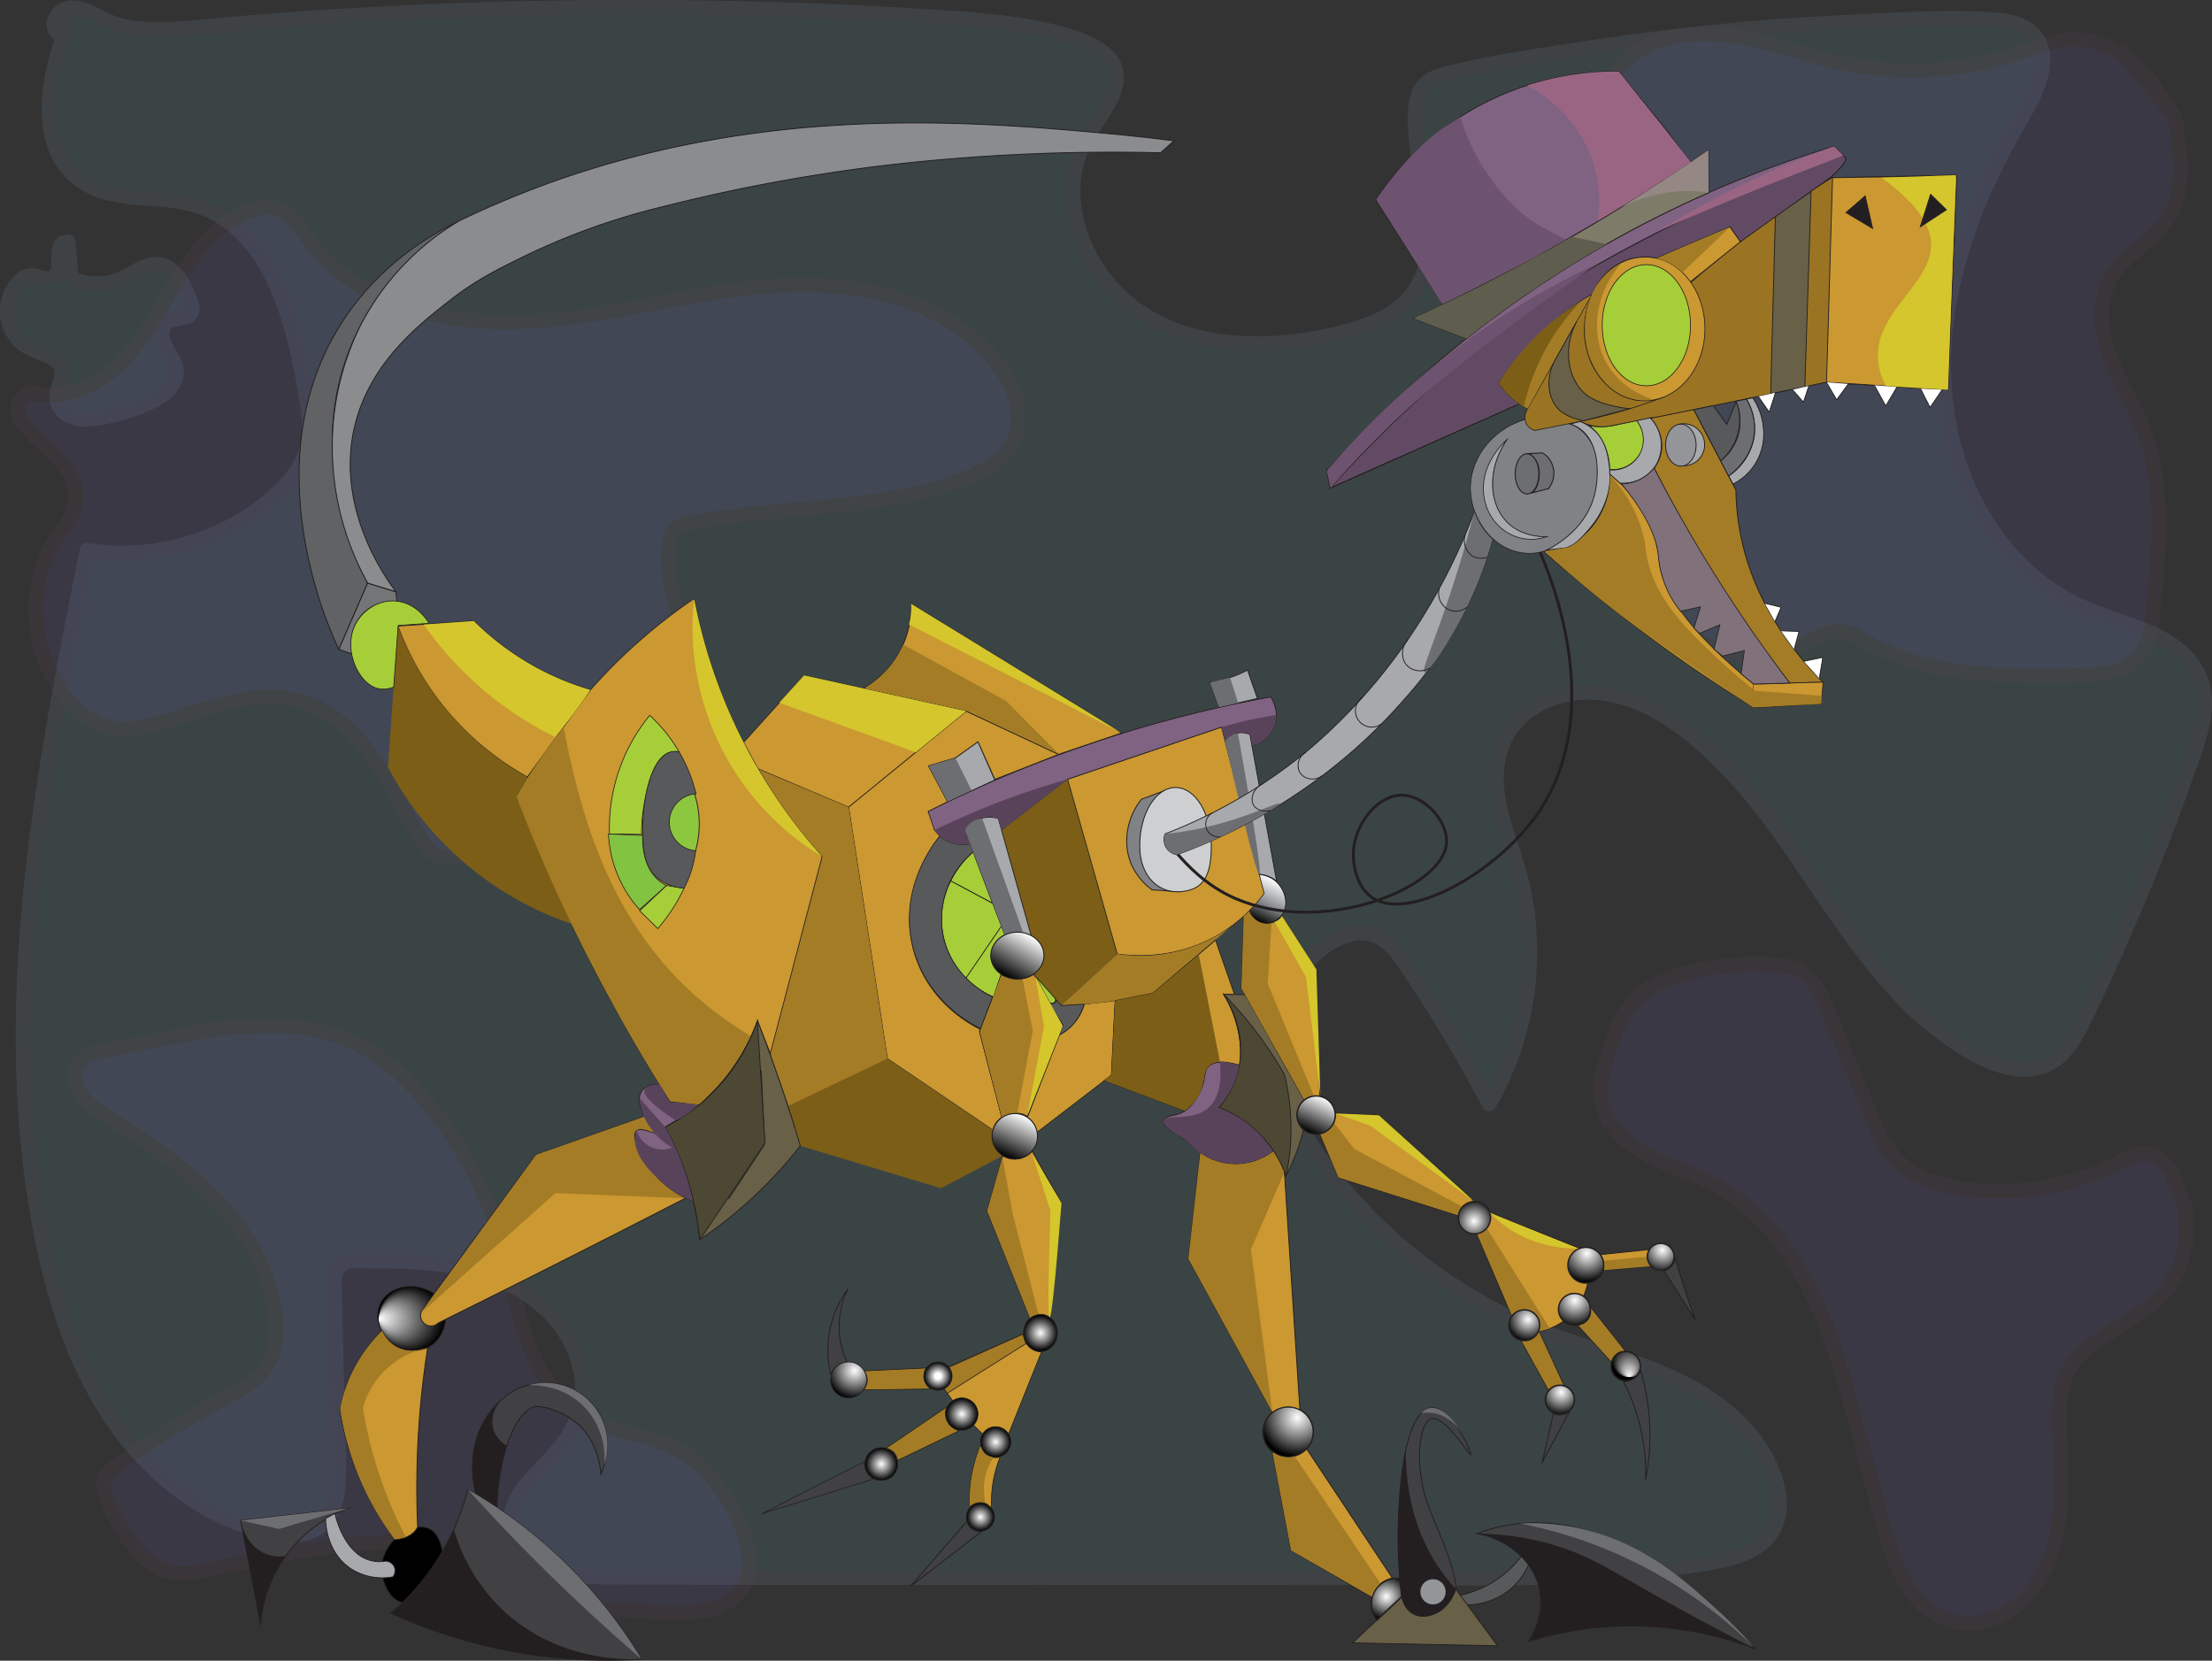 <svg xmlns="http://www.w3.org/2000/svg" xmlns:xlink="http://www.w3.org/1999/xlink" viewBox="0 0 758.78 569.6"><rect x="0" y="0" width="758.78" height="569.6" fill="#333333" stroke="none"/><defs><style>.cls-1{opacity:0.17;}.cls-2{fill:#699;}.cls-3{fill:#7d90a1;}.cls-4{fill:#6053a3;}.cls-5{fill:#584351;}.cls-6{fill:#806282;}.cls-10,.cls-11,.cls-12,.cls-13,.cls-14,.cls-15,.cls-16,.cls-17,.cls-18,.cls-19,.cls-20,.cls-21,.cls-22,.cls-23,.cls-24,.cls-25,.cls-26,.cls-27,.cls-28,.cls-29,.cls-32,.cls-33,.cls-34,.cls-35,.cls-36,.cls-37,.cls-38,.cls-39,.cls-40,.cls-41,.cls-42,.cls-43,.cls-45,.cls-46,.cls-47,.cls-48,.cls-49,.cls-50,.cls-51,.cls-52,.cls-53,.cls-54,.cls-55,.cls-59,.cls-6,.cls-60,.cls-61,.cls-62,.cls-63,.cls-64,.cls-65,.cls-66,.cls-67,.cls-68,.cls-69,.cls-7,.cls-72,.cls-73,.cls-76,.cls-77,.cls-78,.cls-79,.cls-8,.cls-9{stroke:#231f20;stroke-miterlimit:10;}.cls-10,.cls-12,.cls-13,.cls-14,.cls-22,.cls-23,.cls-24,.cls-40,.cls-41,.cls-43,.cls-45,.cls-46,.cls-6,.cls-7,.cls-73,.cls-78{stroke-width:0.29px;}.cls-16,.cls-55,.cls-7{fill:#a7a9ac;}.cls-13,.cls-8,.cls-9{fill:#cb9831;}.cls-25,.cls-32,.cls-34,.cls-35,.cls-37,.cls-38,.cls-39,.cls-8{stroke-width:0.31px;}.cls-15,.cls-18,.cls-19,.cls-26,.cls-27,.cls-29,.cls-33,.cls-36,.cls-42,.cls-47,.cls-48,.cls-51,.cls-52,.cls-53,.cls-55,.cls-59,.cls-68,.cls-9{stroke-width:0.25px;}.cls-10,.cls-25,.cls-29,.cls-72{fill:none;}.cls-11,.cls-31,.cls-36{fill:#a47c25;}.cls-11,.cls-16,.cls-54{stroke-width:0.3px;}.cls-12,.cls-26{fill:#9a7422;}.cls-14{fill:#686047;}.cls-15,.cls-34{fill:#808285;}.cls-17,.cls-21,.cls-28,.cls-69,.cls-77{stroke-width:0.34px;}.cls-17{fill:url(#radial-gradient);}.cls-18{fill:url(#radial-gradient-2);}.cls-19{fill:url(#radial-gradient-3);}.cls-20,.cls-60,.cls-61,.cls-62,.cls-63,.cls-64,.cls-66,.cls-67{stroke-width:0.49px;}.cls-20{fill:url(#radial-gradient-4);}.cls-21{fill:url(#linear-gradient);}.cls-22{fill:url(#radial-gradient-5);}.cls-23{fill:url(#radial-gradient-6);}.cls-24,.cls-48{fill:#58595b;}.cls-27{fill:#a6ce39;}.cls-28,.cls-40,.cls-44{fill:#6d6e71;}.cls-30{fill:#7c5e16;}.cls-32,.cls-33,.cls-50{fill:#414042;}.cls-35{fill:#cdcfd0;}.cls-37{fill:#616264;}.cls-38{fill:#737577;}.cls-39{fill:#8a8c8e;}.cls-41,.cls-59,.cls-75{fill:#231f20;}.cls-42{fill:#82c341;}.cls-43{fill:#8dc63f;}.cls-45{fill:#624a64;}.cls-46{fill:#7f7b69;}.cls-47{fill:#80717a;}.cls-49,.cls-50,.cls-65,.cls-76{stroke-width:0.54px;}.cls-49{fill:url(#radial-gradient-7);}.cls-51{fill:url(#radial-gradient-8);}.cls-52{fill:url(#radial-gradient-9);}.cls-53{fill:url(#radial-gradient-10);}.cls-54,.cls-76{fill:#939598;}.cls-56{fill:#6d536f;}.cls-57{fill:#9a6582;}.cls-58{fill:#d4c62c;}.cls-60{fill:url(#linear-gradient-2);}.cls-61{fill:url(#radial-gradient-11);}.cls-62{fill:url(#radial-gradient-12);}.cls-63{fill:url(#radial-gradient-13);}.cls-64{fill:url(#radial-gradient-14);}.cls-65{fill:url(#radial-gradient-15);}.cls-66{fill:url(#radial-gradient-16);}.cls-67{fill:url(#radial-gradient-17);}.cls-68{fill:url(#radial-gradient-18);}.cls-69{fill:url(#linear-gradient-3);}.cls-70{fill:#5e5d4e;}.cls-71{fill:#958783;}.cls-73{fill:#4d4833;}.cls-74{fill:#59435b;}.cls-77{fill:url(#linear-gradient-4);}.cls-78,.cls-79{fill:#fff;}.cls-79{stroke-width:0.29px;}</style><radialGradient id="radial-gradient" cx="356.92" cy="457.16" r="6.09" gradientUnits="userSpaceOnUse"><stop offset="0" stop-color="#fff"/><stop offset="1"/></radialGradient><radialGradient id="radial-gradient-2" cx="302.32" cy="502.14" r="5.62" xlink:href="#radial-gradient"/><radialGradient id="radial-gradient-3" cx="336.32" cy="520.28" r="4.82" xlink:href="#radial-gradient"/><radialGradient id="radial-gradient-4" cx="445.01" cy="486.22" r="19.11" gradientUnits="userSpaceOnUse"><stop offset="0" stop-color="#fff"/><stop offset="0.7"/></radialGradient><linearGradient id="linear-gradient" x1="448.86" y1="326.78" x2="442.2" y2="340.77" gradientUnits="userSpaceOnUse"><stop offset="0" stop-color="#fff"/><stop offset="0.57" stop-color="#86888b"/><stop offset="1"/></linearGradient><radialGradient id="radial-gradient-5" cx="152" cy="476.99" fx="140.71" r="11.36" xlink:href="#radial-gradient"/><radialGradient id="radial-gradient-6" cx="154.87" cy="561.6" fx="142.474" fy="555.257" r="13.92" gradientUnits="userSpaceOnUse"><stop offset="0" stop-color="#fff"/><stop offset="0.09" stop-color="#f8f8f8"/><stop offset="0.22" stop-color="#e6e6e6"/><stop offset="0.37" stop-color="#c7c7c7"/><stop offset="0.53" stop-color="#9c9c9c"/><stop offset="0.72" stop-color="#656565"/><stop offset="0.91" stop-color="#232323"/><stop offset="1"/></radialGradient><radialGradient id="radial-gradient-7" cx="486.28" cy="572.32" r="11.52" xlink:href="#radial-gradient-4"/><radialGradient id="radial-gradient-8" cx="321.77" cy="471.97" r="4.85" gradientUnits="userSpaceOnUse"><stop offset="0.21" stop-color="#fff"/><stop offset="1"/></radialGradient><radialGradient id="radial-gradient-9" cx="329.94" cy="484.99" r="5.53" xlink:href="#radial-gradient"/><radialGradient id="radial-gradient-10" cx="341.53" cy="494.55" r="5.21" xlink:href="#radial-gradient"/><linearGradient id="linear-gradient-2" x1="454.25" y1="376.5" x2="448.72" y2="388.38" xlink:href="#radial-gradient"/><radialGradient id="radial-gradient-11" cx="505.64" cy="418.81" r="8.73" gradientUnits="userSpaceOnUse"><stop offset="0" stop-color="#fff"/><stop offset="0.89"/></radialGradient><radialGradient id="radial-gradient-12" cx="544.33" cy="429.92" r="11.12" xlink:href="#radial-gradient-11"/><radialGradient id="radial-gradient-13" cx="540.24" cy="446" r="10.35" xlink:href="#radial-gradient-11"/><radialGradient id="radial-gradient-14" cx="524.16" cy="452.51" r="8.61" xlink:href="#radial-gradient-11"/><radialGradient id="radial-gradient-15" cx="535.52" cy="477.53" r="9.07" xlink:href="#radial-gradient-11"/><radialGradient id="radial-gradient-16" cx="558.88" cy="465.79" fy="472.233" r="6.67" xlink:href="#radial-gradient-11"/><radialGradient id="radial-gradient-17" cx="570.24" cy="428.77" r="9.19" xlink:href="#radial-gradient-11"/><radialGradient id="radial-gradient-18" cx="293.13" cy="470.1" r="9.8" xlink:href="#radial-gradient"/><linearGradient id="linear-gradient-3" x1="351.31" y1="382.62" x2="344.91" y2="396.82" xlink:href="#radial-gradient"/><linearGradient id="linear-gradient-4" x1="353.14" y1="320.53" x2="344.87" y2="334.97" xlink:href="#radial-gradient"/></defs><g id="Layer_3" data-name="Layer 3"><g class="cls-1"><path class="cls-2" d="M34.49,31.32c-7,18.75-12.34,43.88,4,55.45,11.22,7.94,26.79,4.43,39.9,8.54,24.4,7.66,32.54,37.46,36.86,62.67,1.3,7.57,2.57,15.54,0,22.76-1.91,5.32-5.76,9.73-10,13.54a78.8,78.8,0,0,1-64.65,19.17C25,291.57,9.38,372.22,25.36,450.26c4.55,22.22,11.81,44.27,24.84,62.83s32.39,33.43,54.69,37.56c4.88.9,10.24,1.21,14.48-1.36C126.54,545,127.16,535,127,526.6l-1.51-61.55c0-2.16,0-4.56,1.48-6.13s4-1.72,6.21-1.73c19.16-.08,39.33.1,56,9.62s27.54,31.86,18,48.45c-7,12.2-23.85,21.12-21,34.92,2.59,12.58,19.08,15.37,31.93,15.39l288.7.31c30.45,0,61.08,0,91.05-5.29,8.25-1.47,17.42-4.05,21.41-11.42,2.65-4.9,2.33-10.91.81-16.26-4.42-15.57-17.91-27.08-32.45-34.19S557,488,541.86,482.19a172.46,172.46,0,0,1-72.41-52.6c-10.08-12.5-18.61-27.08-19.91-43.09s6.22-33.52,20.88-40.09c3.56-1.6,7.64-2.51,11.37-1.36,4.6,1.41,7.71,5.59,10.42,9.56a486.15,486.15,0,0,1,29.31,48.68A103.58,103.58,0,0,0,532,324.09c-4.19-15.18-11.84-31.58-5-45.79,5.17-10.82,17.9-16.63,29.88-16.14s23.17,6.29,32.66,13.62c39.54,30.5,55.15,87,99,110.82,7.47,4.06,16.63,7,24.34,3.39,6.57-3.08,10.26-10.05,13.4-16.59a839.34,839.34,0,0,0,36.83-89.61c2.92-8.49,5.71-17.81,2.64-26.25-5.42-14.87-24.45-18-39.07-24-29.89-12.4-47.68-45.4-49.13-77.73S688.45,92,704.82,64c4.95-8.45,10.16-19.66,3.88-27.17-4.24-5-11.7-5.56-18.3-5.59a864.65,864.65,0,0,0-182,18.36c-3.42.72-7.09,1.6-9.39,4.23-2,2.35-2.59,5.64-2.74,8.75-1.09,22.46,12.46,48.73-2.83,65.21-5.38,5.79-13.21,8.56-20.86,10.58-23,6.06-48.92,6.72-69.23-5.7s-31.67-40.92-19.45-61.35c4.73-7.92,12.79-16.52,8.81-24.84-2.09-4.38-6.93-6.66-11.52-8.24-15.09-5.22-31.21-6.54-47.14-7.58A1635.67,1635.67,0,0,0,78.51,34c-10.82,1-22.24,2-32.06-2.65-3.85-1.81-7.66-4.52-11.88-4.05S27.21,34,30.88,36.19" transform="translate(-10.76 -24.7)"/><path class="cls-3" d="M32.08,30.65c-5.42,14.56-10.66,33-3.63,47.92C32,86.15,39,91.18,47,93.29c9.53,2.51,19.6,1.44,29.12,4,16.83,4.46,25.82,20.48,30.82,36a182.25,182.25,0,0,1,5.87,24.95c1,5.87,2.15,12.07,1.09,18-1,5.62-4.18,10.24-8.15,14.22C89.19,207,64.29,214.59,41.29,211a2.55,2.55,0,0,0-3.08,1.74C27.6,265.91,17,319.55,16.21,373.91c-.39,26.66,1.68,53.43,7.27,79.53,4.94,23,13,46,27.49,64.89,13,16.88,31.47,30.53,52.69,34.62,9.54,1.84,19.49.43,23.58-9.53,1.78-4.32,2.2-9.11,2.24-13.74.07-6.64-.28-13.3-.44-19.93L128,468c-.09-3.7-.94-8,4-8.28,2.87-.16,5.79,0,8.66,0,6.1,0,12.2.22,18.27.84,21.46,2.19,44.66,12.56,48.76,36.12,1.81,10.42-2.72,18.6-9.57,26.05-5.54,6-12.77,12.29-14.51,20.69-4.08,19.81,20,24.56,34.36,24.67,56.26.4,112.53.12,168.78.18l84.39.09c27.54,0,55.15.61,82.66-.66a360.64,360.64,0,0,0,39-3.74c9.54-1.49,21.08-3.14,27.23-11.51,6.27-8.53,3.39-20.25-1.16-28.87-4.75-9-12.45-16.24-20.89-21.78-20.48-13.44-45.69-16.75-67.58-27.22a171,171,0,0,1-54.88-41.65c-14.56-16.67-28.52-39.14-21.87-62.13,2.87-9.9,9.75-19.59,19.9-22.91,7.25-2.37,11.92,1.45,15.9,7.09,3.68,5.21,7.14,10.59,10.54,16q10.37,16.43,19.4,33.62a2.52,2.52,0,0,0,4.32,0A106.7,106.7,0,0,0,535,325.83c-3.42-13.72-11.59-29-7.07-43.37,4-12.76,18.16-18.79,30.7-17.68,13.84,1.22,26.15,9.62,36.14,18.73a175.65,175.65,0,0,1,23.05,26.41c13.74,18.76,25.51,39.1,41.3,56.29A112.33,112.33,0,0,0,685,387.49c10.42,6.06,24,10.32,34,1.29,4.61-4.12,7.36-9.91,10-15.39q5-10.45,9.71-21,9.4-21.17,17.66-42.8,4.25-11.16,8.18-22.44c2.44-7,5.07-14.27,5-21.78-.12-11.51-7.48-19.72-17.34-24.62-10.33-5.14-21.86-7.34-31.91-13.08a74.92,74.92,0,0,1-25.61-24.95c-14.3-22.44-17.48-49.58-12.53-75.41a175,175,0,0,1,14.3-42.19c3.21-6.75,6.79-13.3,10.53-19.78,3.07-5.33,6-11,6.88-17.18.7-5.16-.54-10.48-4.46-14.12s-9.49-4.77-14.76-5.1c-15.7-1-31.81,0-47.51.73a869.16,869.16,0,0,0-95.39,9.56c-15.48,2.42-31.42,4.62-46.58,8.64-5.83,1.54-9.94,5.07-11,11.19-1,5.94-.32,12.19.45,18.11,1.61,12.17,5.58,25.26,2.87,37.53C494.29,129.1,480.75,134,467.8,137c-25.2,5.83-56.41,4.87-74.54-16.25-7.46-8.69-12.2-20.2-11.88-31.73a34.11,34.11,0,0,1,4.69-16.41c3.21-5.45,7.54-10.39,9.43-16.53,4.23-13.72-9.53-19.35-20.16-22.23-14.86-4-30.36-5-45.66-5.94q-48.87-3.08-97.88-3.21t-97.89,2.65Q109.1,28.78,84.33,31c-7.38.65-14.8,1.59-22.22,1.3a41.83,41.83,0,0,1-10.78-1.71c-3.52-1.1-6.58-3.08-10-4.48-4.48-1.86-9.58-2-12.76,2.16-2.55,3.35-2.47,7.57,1,10.13,2.59,1.91,5.09-2.43,2.52-4.32-1-.75.15-2.55.73-3.15,1.21-1.26,2.77-1.31,4.4-1,3.34.71,6.29,2.9,9.4,4.22,6.31,2.66,13.23,3.29,20,3.14,15.35-.34,30.75-2.5,46.06-3.57q47.76-3.36,95.66-3.9t95.73,1.7c15.44.73,30.95,1.4,46.32,3a150.37,150.37,0,0,1,22.89,4c5.77,1.54,15,3.39,17.39,9.72s-3.2,13-6.42,17.86c-3.12,4.7-5.73,9.52-7,15.07-2.27,10.22-.4,20.89,4,30.28,10.55,22.54,34.12,33,58,33.65a117.85,117.85,0,0,0,38.47-5.58C489.2,135.89,499,129,502.08,117c2.88-11.18.17-23.11-1.61-34.24a101.93,101.93,0,0,1-1.73-19c.11-3.67.57-7.51,3.94-9.62,2.81-1.76,6.74-2.12,9.92-2.77a858,858,0,0,1,94.22-14q23.35-2.13,46.79-3,11.89-.44,23.81-.56c6.81-.06,14.06-.69,20.8.49S709.79,39.85,709,47.13c-.74,6.52-4.43,12.35-7.63,17.92a230.1,230.1,0,0,0-17.8,38.19c-8.71,24.77-11.95,52.05-4.29,77.51,6.46,21.48,20.26,41.53,40.36,52.22,9.87,5.24,21,7.35,30.93,12.49,4.67,2.43,9.07,5.62,11.63,10.34,3.77,6.93,2.33,14.95.17,22.15-4.34,14.47-10.05,28.68-15.65,42.7q-8.6,21.56-18.41,42.6c-5.55,11.9-11.3,28.66-27.64,25.39-11.43-2.29-22.09-10.67-30.45-18.42C637,339.46,621.9,290.6,581.44,267.35c-10.77-6.19-23.55-9.7-35.84-6.43-11.12,2.95-20.54,11.1-23.08,22.59-2.95,13.36,2.87,26.79,6.53,39.39A100.85,100.85,0,0,1,519.36,402h4.32q-9.21-17.49-19.77-34.2c-3.39-5.35-6.82-10.7-10.5-15.86-2.72-3.81-5.88-7.55-10.44-9.15-9.56-3.34-20.32,3.93-26.12,11.05A46.05,46.05,0,0,0,447,379.8c-1.53,22.48,12.57,43,27,58.9a175.07,175.07,0,0,0,53.88,40.18c21.72,10.39,46.75,13.76,67.12,26.91,9.08,5.86,17.33,13.94,21.35,24.15,2.1,5.33,3.46,11.74,1,17.18-2.34,5.23-7.73,7.85-13,9.4-12.06,3.56-25.26,4.45-37.74,5.39-13.53,1-27.1,1.34-40.66,1.44-27.65.19-55.3,0-83,0l-167.3-.18-42.19,0c-10.73,0-22.12,1-32.54-2.17-8.29-2.53-15.35-9.35-11.84-18.63,3.24-8.55,11.78-14.45,17.2-21.55,11.82-15.48,6.41-35.92-6.62-48.88-16.08-16-40.89-17.15-62.21-17.17-4.5,0-10.71-.76-13.39,3.83a11.79,11.79,0,0,0-1.19,6c0,3.6.17,7.21.26,10.8l1,41c.22,8.84,3.16,25.88-6.59,31-5.29,2.81-12.22,1-17.66-.44a73,73,0,0,1-15.33-6.1C40,517.08,27,461.39,22.71,415.05c-5-54.32,2.77-108.84,12.75-162.16,2.42-12.95,5-25.87,7.57-38.78L40,215.86A82,82,0,0,0,98.18,203c8.08-5.48,16.54-12.67,19.66-22.24,3.25-9.94.39-21.28-1.62-31.22-3.31-16.36-8.39-34.16-20.46-46.36A40.84,40.84,0,0,0,74,91.68c-10-1.84-21-.5-30.38-4.82C22.75,77.24,30.77,48.46,36.9,32c1.12-3-3.71-4.32-4.82-1.33Z" transform="translate(-10.76 -24.7)"/></g><g class="cls-1"><path class="cls-2" d="M34.07,107.52l.93,10a4.4,4.4,0,0,0,.64,2.28,4.06,4.06,0,0,0,2.1,1.27,20.67,20.67,0,0,0,14.8-.86c4.12-1.89,8-5.22,12.48-4.79,5.93.56,9.09,7.09,11.12,12.68a5.37,5.37,0,0,1,.4,3.63c-1.14,2.93-5.78,1.7-8.36,3.5s-2.09,5.59-.69,8.29,3.54,5.16,3.8,8.18c.43,5.1-4.55,8.9-9.18,11.06a64.55,64.55,0,0,1-17.71,5.32,18.72,18.72,0,0,1-8.59-.27c-2.74-.91-5.2-3.19-5.54-6.06-.43-3.66,2.54-7.29,1.45-10.81-1.24-4-6.39-4.71-10.17-6.48a14.47,14.47,0,0,1-3.92-23.5,6.24,6.24,0,0,1,2.53-1.63c3-.83,6.42,1.88,9,.21,3.52-2.27.08-8.78,3.18-11.58" transform="translate(-10.76 -24.7)"/><path class="cls-3" d="M31.57,107.52l.64,6.89c.2,2.08.07,4.61,1.16,6.46s3.37,2.58,5.38,3a23.13,23.13,0,0,0,6.26.58,26.39,26.39,0,0,0,11.85-3.76c2.8-1.58,6.09-3.73,9.41-2.52,2.57.94,4.28,3.61,5.52,6a38.49,38.49,0,0,1,1.88,4.38,5.49,5.49,0,0,1,.58,2.08c0,.32,0,.14-.22.34.13-.15-.12.05-.13.05a28.7,28.7,0,0,1-4.22.86,7.49,7.49,0,0,0-4.16,2.38c-2.42,2.94-1.83,7.12-.26,10.31,1.38,2.82,4.34,5.74,3.33,9.11-.87,3-4,5-6.61,6.3a54.58,54.58,0,0,1-11.88,4.35c-3.88,1-8.53,2.21-12.53,1.31a6.87,6.87,0,0,1-3.94-2.24,4.46,4.46,0,0,1-.69-4.06c.87-3.65,2.54-7.23.45-10.82-1.7-2.92-5-4.17-8-5.28s-5.6-2.4-7.46-5.08a11.83,11.83,0,0,1-1.9-9.41A12.68,12.68,0,0,1,18.26,124c.79-1,1.87-2.29,3.25-2.3,1.61,0,3.22.7,4.83.87a6.23,6.23,0,0,0,5.11-1.65c2.32-2.29,1.88-5.64,1.95-8.6a8.77,8.77,0,0,1,0-.88,1.76,1.76,0,0,1,.09-.59c0-.12.27-.77.16-.54a1.24,1.24,0,0,1,.42-.56c2.3-2.25-1.24-5.78-3.54-3.53-2.52,2.46-2.08,5.9-2.16,9.1a4.76,4.76,0,0,1-.2,1.53c-.07.28,0,.15-.27.56.11-.15-.12.11-.33.17-1.11.33-2.83-.42-4.06-.64a8,8,0,0,0-6,.91,14.8,14.8,0,0,0-4.25,4.59,17.39,17.39,0,0,0-2.28,12,16.92,16.92,0,0,0,5.55,9.73c2.78,2.39,6,3.28,9.33,4.7A7.18,7.18,0,0,1,29,151c.79,1.21.36,2.85-.06,4.28a19.16,19.16,0,0,0-1.21,5.92,9.1,9.1,0,0,0,2.28,5.7c2.85,3.36,7.45,4.3,11.66,4A58.44,58.44,0,0,0,55.44,168c7-2.26,17.26-6.11,18.29-14.62.53-4.38-2.26-7.52-4.08-11.18a6.31,6.31,0,0,1-.7-3.83c.26-1.21,1.09-1.46,2.35-1.72,3.2-.68,7-1,7.79-4.9.44-2.12-.44-4.19-1.21-6.13a39.22,39.22,0,0,0-2.37-5c-1.8-3.12-4.3-5.92-7.77-7.16-4-1.44-8.07,0-11.62,2S49.2,119.3,45,119.5a18.24,18.24,0,0,1-6.19-.74,3.46,3.46,0,0,1-1.14-.44s-.13-.1,0,0-.07-.23-.1-.38c-.21-1.07-.22-2.22-.33-3.31l-.66-7.13a2.57,2.57,0,0,0-2.5-2.5,2.51,2.51,0,0,0-2.5,2.5Z" transform="translate(-10.76 -24.7)"/></g><g class="cls-1"><path class="cls-4" d="M760.82,444.53c.71-5-2.73-10.59-4.29-15.44s-6.07-9.15-11.14-8.7c-2.44.22-4.65,1.47-6.82,2.6a90.93,90.93,0,0,1-53.19,9.56c-9.13-1.16-18.59-4-24.74-10.88-3.71-4.14-5.91-9.39-8-14.53l-15.1-36.43c-2.1-5.06-4.53-10.49-9.34-13.12a21.52,21.52,0,0,0-8.87-2.06,90.71,90.71,0,0,0-30.5,3.1c-7.17,2-14.4,5.12-19,10.94-3.32,4.17-5,9.36-6.72,14.42-1.95,5.76-4,11.79-3.07,17.81,1.28,8.22,8,14.62,15.25,18.64s15.41,6.28,22.8,10.1c14.82,7.66,25.9,21.25,33.45,36.12s11.92,31.12,16.23,47.24Q652,530,656.31,546.08c3.76,14,9.49,30.19,23.39,34.42,9.94,3,21.1-1.79,27.74-9.79s9.35-18.59,10.11-29-.27-20.77-.18-31.17c0-5.06.38-10.25,2.5-14.85,5.64-12.26,21.25-15.88,31-25.2,10.83-10.34,13.15-28.45,5.27-41.19" transform="translate(-10.76 -24.7)"/><path class="cls-5" d="M763.32,444.53a19,19,0,0,0-1.53-8.85c-1-2.65-2.08-5.27-3.08-7.92-1.94-5.16-6.52-9.68-12.27-9.89-3.15-.12-6,1.34-8.75,2.76a85.42,85.42,0,0,1-8.64,4,91.6,91.6,0,0,1-18.1,5,87.68,87.68,0,0,1-18.52,1.06,65,65,0,0,1-17.12-2.82,28.84,28.84,0,0,1-13.46-8.57c-3.9-4.66-6-10.7-8.28-16.24l-8.12-19.6c-2.55-6.15-4.84-12.5-7.79-18.47-2.63-5.31-6.55-9.7-12.49-11.13a46.86,46.86,0,0,0-9.67-1,88.24,88.24,0,0,0-10.41.32,90.2,90.2,0,0,0-19.46,3.8c-5.52,1.76-10.92,4.26-15.22,8.23-4.67,4.31-7.08,10.18-9.1,16.07-2.14,6.24-4.68,12.88-4,19.6,1.26,12,11.62,19.77,21.89,24.33,5.93,2.63,12.12,4.66,17.88,7.68a63.77,63.77,0,0,1,13.59,9.69c18.3,17,26.25,41.4,32.65,64.83,3.65,13.37,7.14,26.79,10.78,40.17,2.6,9.58,5.9,19.57,12.54,27.18a27.08,27.08,0,0,0,12,8.06,25.76,25.76,0,0,0,16.23-.47c11.26-4,18.67-13.66,22.23-24.76,4.1-12.78,3.14-26.36,2.79-39.57-.17-6.38-.61-13.19,1.42-19.34,1.49-4.47,4.69-8.05,8.37-10.88,7.77-6,17.37-9.46,24.14-16.75a36.54,36.54,0,0,0,9.2-28.65,34.84,34.84,0,0,0-4.78-14.31c-1.67-2.74-6-.23-4.32,2.52,5,8.17,5.53,18.36,2.25,27.27a29.26,29.26,0,0,1-7.87,11.58A69.38,69.38,0,0,1,737,477.21c-8.33,4.94-17.06,10.25-20.37,19.92-2.1,6.15-1.85,13-1.71,19.39.15,6.77.54,13.53.37,20.29-.29,11.27-2.33,23.56-9.86,32.42-6.41,7.53-17.21,12.15-26.81,8.25-8.39-3.41-13.15-12.17-16.18-20.2-1.82-4.82-3.16-9.78-4.49-14.75l-5.34-19.93c-6.43-24-12.11-49.37-26.68-70-6.41-9.08-14.39-17.17-24-22.78-10.16-5.9-22.63-8-31.66-15.8-3.8-3.28-6.93-7.46-7.79-12.51-1.06-6.19,1.54-12.54,3.49-18.29,1.85-5.44,3.94-10.82,8.32-14.74,4-3.58,9.17-5.66,14.25-7.15a86.53,86.53,0,0,1,19-3.33,89.25,89.25,0,0,1,9.95-.07c2.87.13,5.92.27,8.62,1.4,4.64,1.95,6.94,7,8.78,11.37,2.69,6.36,5.29,12.75,7.93,19.13s5.18,12.52,7.79,18.78c2.33,5.61,4.82,11.29,9.15,15.69,8,8.12,20,10.54,31,11.26a92.89,92.89,0,0,0,36.38-4.9c2.86-1,5.66-2.12,8.41-3.36s5.29-3,8.09-3.92a6.91,6.91,0,0,1,6.48.8,10.92,10.92,0,0,1,4,5.25c.91,2.49,1.93,4.92,2.88,7.39a16.13,16.13,0,0,1,1.43,7.72,2.51,2.51,0,0,0,2.5,2.5,2.56,2.56,0,0,0,2.5-2.5Z" transform="translate(-10.76 -24.7)"/></g><g class="cls-1"><path class="cls-4" d="M753.55,61.54c-4.83-12.46-15.2-21.16-28.4-23.16-7.17-1.08-14.23,1.95-21.1,4.28a117.22,117.22,0,0,1-61.84,3.64c-11.46-2.44-22.52-6.6-34.05-8.68s-24-1.88-34.2,3.93c-16.05,9.18-21.75,32.64-11.69,48.15,8.54,13.17,26.17,20.84,28.8,36.31,2.11,12.45-6.69,23.76-13.85,34.17a167.34,167.34,0,0,0-16.17,29.46c-2.75,6.47-5.13,13.58-3.55,20.43,1.76,7.71,8.09,13.4,14.11,18.53,7.79,6.62,15.77,13.28,25.13,17.39s20.46,5.39,29.74,1.11c5.18-2.39,10.09-6.5,15.76-5.92,3.22.32,6.06,2.15,8.88,3.73,21.65,12.16,47.84,11.92,72.66,11.36,7.08-.16,14.94-.64,19.9-5.69,4.36-4.45,5.19-11.17,5.79-17.37,2-20.72,3.91-42.33-3.61-61.74-3.29-8.49-8.29-16.25-11.43-24.8s-4.25-18.52.23-26.45c4.81-8.51,14.93-12.86,20.06-21.18,5.43-8.79,4.19-20,2.77-30.21a11.48,11.48,0,0,0-1.66-5.3c-1.15-1.57-10.77-12.74-11.94-14.29-16.59-22,12.6,14.76,7.73,8.06" transform="translate(-10.76 -24.7)"/><path class="cls-5" d="M756,60.87C751.29,49,741.6,39.65,729,36.6A29,29,0,0,0,717.65,36,64.61,64.61,0,0,0,706,39.33a123.36,123.36,0,0,1-23.23,5.86,117.6,117.6,0,0,1-47.08-3c-15.16-4-30.49-9.72-46.43-7.91-7,.8-14,2.92-19.69,7.18A35.87,35.87,0,0,0,558.75,54.7c-5,10.48-5.51,23.15-.17,33.61,5.43,10.64,16.17,17,23.77,25.85,3.57,4.16,6.28,9.11,6.52,14.67.3,7-2.91,13.46-6.49,19.25-4,6.45-8.64,12.48-12.57,19a168.7,168.7,0,0,0-10.92,21.33c-3.12,7.34-5.86,15.52-3.51,23.5,2,6.82,7.14,12.1,12.35,16.67,11.23,9.83,23.62,20.39,38.79,23,7.53,1.31,15.23.68,22.12-2.75,3-1.51,5.88-3.54,9.12-4.6a10,10,0,0,1,4.56-.54,14.79,14.79,0,0,1,4.76,1.81c3.25,1.76,6.42,3.58,9.83,5a88.11,88.11,0,0,0,10.54,3.76,119.09,119.09,0,0,0,22,3.88c7.46.68,15,.83,22.46.78,7.09,0,14.39.2,21.41-.94,6.74-1.09,12.84-4.55,15.68-11S752,233,752.65,226c1.39-15.63,2.14-31.68-1.79-47-2-7.74-5.45-14.82-9-21.92-3.32-6.59-6.67-13.47-7.46-20.9-.72-6.78.64-13.35,5.25-18.53,4.25-4.78,9.75-8.24,14-13,4.9-5.48,7.14-12.22,7.51-19.49a68.23,68.23,0,0,0-.47-10.88c-.21-1.89-.47-3.77-.73-5.65a16.92,16.92,0,0,0-1.36-5.28,21.69,21.69,0,0,0-3.07-4.08q-2.21-2.62-4.43-5.24c-1.38-1.64-2.77-3.27-4.14-4.91a18.18,18.18,0,0,0-1.17-1.43c-.16-.17.31.41.27.35s-.23-.31-.34-.46l-.5-.66-1-1.29c-.85-1.13-1.69-2.26-2.51-3.41-.21-.29-.4-.59-.61-.88-.06-.08-.1-.19-.16-.26s0-.07-.05-.08c.41.13.16,2.05.23,1.85L740,44.28h0l-1.26.34A3.08,3.08,0,0,1,737.1,44c0,.05.1.09.13.14s.3.33.45.49c.48.55,1,1.1,1.41,1.66q2.05,2.44,4.06,4.92c2.31,2.81,4.49,5.85,7,8.47,1.52,1.57,4.51,1,4.51-1.53a3.44,3.44,0,0,0-.89-2.09,2.58,2.58,0,0,0-3.42-.9,2.52,2.52,0,0,0-.9,3.42c.14.19.26.4.41.58.48.57-.24-.67-.2-1L750.91,56h0l1.93-.25c.52.1,1.38,1.05.79.33-.2-.25-.42-.49-.63-.73-.69-.82-1.36-1.64-2-2.46-1.83-2.23-3.65-4.46-5.49-6.69-1.43-1.74-2.84-3.52-4.35-5.2-.93-1-2.21-1.84-3.64-1-1.69,1-1.38,2.81-.47,4.13,4.46,6.54,9.76,12.43,14.83,18.48.56.68,1.12,1.35,1.67,2l.24.3c.24.28-.21-.15-.12-.17.31-.07.86,1.71.93,2a39.72,39.72,0,0,1,.87,5.42c.24,2,.46,3.91.6,5.87.53,7.37.05,15.13-4.48,21.3-4,5.42-10,9-14.59,13.81a26.59,26.59,0,0,0-7.75,20.73c.35,8.27,3.48,15.92,7.09,23.25,3.73,7.58,7.63,14.94,9.74,23.18,4.15,16.23,2.8,33.29,1.24,49.78-.63,6.59-.76,14.83-6.18,19.52-5.09,4.4-13,4.11-19.25,4.24-15.85.34-32,.53-47.54-2.93a80.24,80.24,0,0,1-21.93-8.13c-3.48-1.95-7-4.09-11.12-4.13-3.91,0-7.51,1.72-10.85,3.57s-6.6,3.6-10.39,4.43a31.66,31.66,0,0,1-11.11.31c-8.08-1.14-15.42-4.86-22.07-9.44-3.37-2.32-6.57-4.88-9.72-7.5-2.94-2.45-5.9-4.9-8.68-7.55a34.33,34.33,0,0,1-6.77-8.37,18.9,18.9,0,0,1-2.06-11A42.88,42.88,0,0,1,563.15,191c1.62-3.87,3.42-7.67,5.34-11.4A194.2,194.2,0,0,1,581.75,158c4.41-6.35,8.93-13,11-20.48a26.88,26.88,0,0,0-2.31-20.5c-6.16-11.1-18.1-17.24-25.29-27.49-6.72-9.56-7-22.4-1.9-32.76A30.37,30.37,0,0,1,574.66,44c6.55-3.94,14.29-5.25,21.84-5.12,17.22.3,33.22,7.92,50,10.74a120.67,120.67,0,0,0,51.36-2.5c4.18-1.14,8.24-2.62,12.35-4s8.13-2.6,12.39-2.48c6.27.16,12.81,3,17.69,6.81A35.09,35.09,0,0,1,751.14,62.2,2.59,2.59,0,0,0,754.22,64,2.52,2.52,0,0,0,756,60.87Z" transform="translate(-10.76 -24.7)"/></g><g class="cls-1"><path class="cls-4" d="M21.12,159c10.92,3.64,23.12-1.78,31.23-10S65.6,130.3,71.67,120.52,85.42,101.16,96.2,97.1a15.27,15.27,0,0,1,8.75-1c5.44,1.29,8.68,6.66,12,11.14,16.75,22.41,47.62,29.46,75.54,27.83s55.07-10.23,83-12.28,58.79,4,76.52,25.61c6.66,8.13,11,20,5.68,29-3.18,5.42-9.1,8.58-14.93,10.92-30.48,12.24-64.77,9.3-96.9,16.09a7.14,7.14,0,0,0-3.68,1.56,6.54,6.54,0,0,0-1.57,3.48c-4.15,20.07,12.16,40.22,7.94,60.28-2.34,11.14-10.71,20.08-19.91,26.78-18.17,13.24-40.52,20-62.92,21.92a10.69,10.69,0,0,1-5.51-.52,10.53,10.53,0,0,1-3.94-4c-6-9-10.59-18.93-16.68-27.89s-14.1-17.2-24.4-20.56c-16-5.23-33,2.26-49.19,7-6.29,1.83-13.06,3.25-19.32,1.31a27.07,27.07,0,0,1-11.25-7.49c-14.56-15.19-16.64-40.81-4.7-58.15,2.14-3.11,4.72-6.07,5.66-9.73,2.64-10.25-8-18.35-15.52-25.81-2.22-2.21-4.37-4.93-4.28-8.07s3.73-6.08,6.37-4.39" transform="translate(-10.76 -24.7)"/><path class="cls-5" d="M20.46,161.4C28,163.81,36,162.4,43,158.93c7.37-3.68,13.11-9.61,17.89-16.21,9.25-12.78,15-28.8,27.89-38.62a30.24,30.24,0,0,1,10.37-5.32,9.76,9.76,0,0,1,9.8,2.39c2.68,2.53,4.62,5.73,6.87,8.61a59.19,59.19,0,0,0,7,7.57c10.78,9.73,24.61,15.48,38.75,18.23,34.48,6.71,68.28-4.66,102.26-9.11,28.61-3.75,62.66-1.74,83.74,20.66,5,5.29,9.35,12.07,9.92,19.51A16,16,0,0,1,355,177a21.92,21.92,0,0,1-8.19,6.72c-7.46,4-16,6.26-24.16,8.06a233.4,233.4,0,0,1-26.17,4c-8.78.9-17.57,1.58-26.35,2.51-4.39.47-8.78,1-13.16,1.65a112.6,112.6,0,0,0-12.76,2.31c-4.35,1.17-5.75,4.51-6.35,8.65a41.22,41.22,0,0,0,0,11.15c1,7.78,3.54,15.19,5.71,22.69,2.11,7.27,4.05,15,2.94,22.58s-5.31,14.3-10.61,19.74c-11.37,11.67-27,19.21-42.51,23.75a141.15,141.15,0,0,1-24.69,4.86,25.25,25.25,0,0,1-6.19.34c-1.92-.28-3-1.82-4-3.32-2.45-3.63-4.64-7.43-6.79-11.23-7.91-14-16.32-29.82-31.74-36.78-16.77-7.57-34.58-.76-51,4.31-8.31,2.57-17.55,5.34-25.6.54-6.19-3.69-10.81-10-13.78-16.46-5.71-12.44-5.49-27.88,1.09-40,1.79-3.29,4.26-6.12,6.16-9.34a16.46,16.46,0,0,0,2.32-11c-1.07-7-6.56-12.44-11.41-17.11-2.53-2.44-5.64-4.79-7.51-7.79-.74-1.19-1.48-2.76-.86-4.15.35-.8,1.45-2,2.39-1.44,2.82,1.55,5.35-2.76,2.53-4.32-3.45-1.9-7.46-.07-9.24,3.24-2,3.78-.25,8,2.23,11.07,4.63,5.72,11.1,9.77,14.95,16.18,1.59,2.64,2.61,5.71,1.92,8.81-.9,4.07-4,7.21-6.19,10.61a47.78,47.78,0,0,0-7.09,20.46c-1.67,14.39,3,29.73,13.25,40.11A30.5,30.5,0,0,0,44.4,275.6a26.59,26.59,0,0,0,13.53,1.22c9.25-1.28,18.07-5.06,27-7.57,8.58-2.4,17.77-4.23,26.62-2.18,7.78,1.8,14.29,6.49,19.63,12.3,6,6.48,10.29,14.22,14.58,21.86,2.25,4,4.49,8,6.95,11.87,2.22,3.48,4.52,7.14,8.94,7.79,4.15.61,8.77-.4,12.88-1,4.27-.6,8.52-1.39,12.72-2.36a128.8,128.8,0,0,0,25-8.55,101.73,101.73,0,0,0,21.54-13.34c6.2-5.05,11.78-11.24,15-18.63,6.73-15.48-.11-31.06-4.13-46.23a61.86,61.86,0,0,1-2.15-11.92,36.66,36.66,0,0,1,0-5.24c.12-1.62.17-4.31,1.21-5.66.91-1.2,3.22-1.26,4.58-1.53q3.6-.72,7.23-1.29c4.43-.71,8.88-1.27,13.34-1.76,18.08-2,36.35-2.76,54.18-6.58a110.27,110.27,0,0,0,24.82-8c7.2-3.49,13.32-9.16,14.46-17.43,2.14-15.65-10.84-29.57-22.92-37.49-12.59-8.24-27.59-12.15-42.45-13.48-36.59-3.26-71.66,11.17-108,12.32-14.85.48-30.08-1.44-43.86-7.2a66.49,66.49,0,0,1-18.05-11,57.4,57.4,0,0,1-7.45-7.82c-2.26-2.89-4.2-6.07-6.82-8.66a14.73,14.73,0,0,0-10.53-4.67c-4.25,0-8.48,1.8-12.12,3.88-6.87,3.92-12.27,9.89-16.82,16.26-9.57,13.4-15.54,30.89-30.3,39.73-6.4,3.84-14,5.73-21.27,3.39-3.08-1-4.39,3.85-1.33,4.83Z" transform="translate(-10.76 -24.7)"/></g><g class="cls-1"><path class="cls-4" d="M79.83,378.19c16.7-1.79,34.2-3.47,49.77,2.85,11.61,4.72,21.13,13.57,29,23.34a135.19,135.19,0,0,1,24.79,48.25c3,10.62,4.61,21.61,8.32,32s9.83,20.43,19.37,25.95c9.78,5.66,21.89,5.91,31.9,11.12,9.7,5,16.58,14.36,21.15,24.29,3.62,7.86,5.76,17.82.45,24.65-5.13,6.57-14.69,7.19-23,7q-16.87-.31-33.69-1.75c-10.9-.93-22.29-2.4-31.24-8.69-6.2-4.35-11.08-10.9-18.3-13.19-3.95-1.25-8.19-1.07-12.33-.8a358,358,0,0,0-61,9.3c-4.72,1.14-9.58,2.38-14.37,1.62-11.3-1.79-17.79-13.51-22.61-23.9-1.11-2.41-2.26-5.08-1.56-7.65s2.86-4.15,4.92-5.63a326.43,326.43,0,0,1,37.51-23.22c4.48-2.37,9.17-4.76,12.29-8.75,4.11-5.27,4.8-12.48,4-19.13-1.73-15.35-10.18-29.32-21-40.38S60.4,415.92,47.4,407.57c-3.52-2.26-7.18-4.65-9.31-8.26s-2.19-8.81,1-11.51c1.67-1.4,3.89-1.9,6-2.35q20-4.24,40.23-7.76" transform="translate(-10.76 -24.7)"/><path class="cls-5" d="M79.83,380.69c13.4-1.43,27.3-3,40.59.1,12.44,2.86,22.75,10.19,31.31,19.45A128.11,128.11,0,0,1,173,432a129.64,129.64,0,0,1,7,18c2.1,6.83,3.54,13.84,5.18,20.79,2.92,12.36,6.85,24.9,15.52,34.52a39.29,39.29,0,0,0,15.36,10.36c5.89,2.25,12.12,3.38,18.12,5.24a39.31,39.31,0,0,1,15.25,8.39,52.27,52.27,0,0,1,10.53,14c4.58,8.5,9.68,22.89-1.08,29.07-4.52,2.6-10.07,2.89-15.16,2.9-7.33,0-14.69-.36-22-.78-7-.4-14-.85-20.93-1.71-6-.74-12.1-2-17.57-4.54a36.25,36.25,0,0,1-7.59-4.82c-2.25-1.86-4.36-3.88-6.6-5.74a33.11,33.11,0,0,0-7.31-4.89,25.32,25.32,0,0,0-10.19-2.16c-3.46-.06-6.94.27-10.39.54q-5.58.45-11.14,1-11,1.22-21.85,3.07t-21.92,4.46c-6.14,1.46-12.72,3.56-18.87,1C62.86,558.79,59.4,555,56.72,551a69.1,69.1,0,0,1-4.2-7.21A43.74,43.74,0,0,1,49,536c-.82-2.95.72-4.75,3-6.45,2.84-2.11,5.79-4.1,8.73-6.07q8.76-5.89,17.91-11.22,4.66-2.71,9.42-5.27c2.75-1.48,5.57-2.87,8.21-4.54,5.59-3.55,9.61-8.51,11-15.08,1.3-6.14.67-12.56-.77-18.62a66.42,66.42,0,0,0-6.91-17.22c-6.46-11.39-15.75-20.84-26-28.89-5.36-4.21-11-8.12-16.64-11.87-2.87-1.9-5.77-3.75-8.66-5.62a31.13,31.13,0,0,1-6.81-5.38,9,9,0,0,1-2.4-6.77c.25-2.52,1.92-3.92,4.28-4.61,3.31-.95,6.77-1.49,10.14-2.18q5.56-1.14,11.13-2.22Q75.32,382,86,380.11A2.54,2.54,0,0,0,87.77,377a2.56,2.56,0,0,0-3.08-1.75q-11.41,2-22.81,4.22-5.57,1.08-11.13,2.23c-3.38.69-7,1.12-10.23,2.42a9.81,9.81,0,0,0-6.05,6.58,13.14,13.14,0,0,0,1,8.93c2.78,5.86,9.28,9.15,14.47,12.51,21.67,14,45.16,31,51.67,57.55,1.42,5.78,2.13,12.11.49,17.92a16.67,16.67,0,0,1-4.31,7.43,33.79,33.79,0,0,1-8,5.37,365.75,365.75,0,0,0-36.63,22.21c-2.78,1.94-6,3.83-7.92,6.68-2.08,3-1.72,6.69-.39,9.95A76,76,0,0,0,53,554.44c3.29,4.63,7.36,8.73,12.69,10.92,6.52,2.68,13.37,1.18,20-.41A354.52,354.52,0,0,1,130,557.14q5.56-.6,11.14-1a101,101,0,0,1,10.86-.53,19,19,0,0,1,9,2.42,42.61,42.61,0,0,1,6.95,5.31,90,90,0,0,0,7.05,5.88,39.83,39.83,0,0,0,8.52,4.54c6.08,2.45,12.62,3.49,19.1,4.21,7.32.8,14.68,1.27,22,1.65,7,.37,14.17.8,21.23.59,5.67-.17,11.85-1,16.64-4.28a18.23,18.23,0,0,0,7.71-15.28c0-6.31-2.21-12.42-5-18a60,60,0,0,0-10.36-15,42.63,42.63,0,0,0-15.45-10.22c-6.14-2.38-12.66-3.51-18.92-5.5a36,36,0,0,1-15.25-9.05,49.5,49.5,0,0,1-9.71-15.14c-5.53-12.93-6.95-27.2-11.21-40.54a138,138,0,0,0-17.66-36.08c-7.34-10.66-16.14-20.79-27.17-27.75-11.82-7.45-25.59-9.61-39.36-9.26-6.8.17-13.58.87-20.34,1.59a2.57,2.57,0,0,0-2.5,2.5,2.52,2.52,0,0,0,2.5,2.5Z" transform="translate(-10.76 -24.7)"/></g></g><g id="Layer_2" data-name="Layer 2"><path class="cls-6" d="M446.66,263.74A437.32,437.32,0,0,0,329.12,303a11.78,11.78,0,0,0,2.2,6.47c4.11,5.57,11.85,4.7,12.21,4.65q-.91-2.31-1.81-4.63a11,11,0,0,1,11.5-4c.37,1.34.75,2.68,1.12,4l12.73-9.8L377,292l52.77-17.87,1.23,4.81a7.41,7.41,0,0,1,8.5-2.32c.25,1.27.49,2.54.73,3.81a11.25,11.25,0,0,0,7.5-6.14C450.14,268.87,446.84,264,446.66,263.74Z" transform="translate(-10.76 -24.7)"/><path class="cls-6" d="M436.16,390.12c-6.4-2-9.31-1.09-10.78.25-2.11,1.94-.8,4.35-3.68,9.9-1.41,2.7-3.2,5.09-5.91,6.21s-5.13.84-5.84,2.37c-.4.88.57,2,.34,1.84a12.53,12.53,0,0,0,2.86,2.22c1.7.93,3,1.88,4.21,2.52.79.95,8.54,9.49,19.53,8.44a22.15,22.15,0,0,0,10.79-4.39,37,37,0,0,0-5.71-6.74,35.45,35.45,0,0,0-13-8.24,31.73,31.73,0,0,0,4.45-6.61A32.67,32.67,0,0,0,436.16,390.12Z" transform="translate(-10.76 -24.7)"/><path class="cls-7" d="M431,278.93a6.93,6.93,0,0,1,3-2.43,7.21,7.21,0,0,1,5.52.11q4.57,25.18,9.16,50.36a9.6,9.6,0,0,0-2.68-1.63,9.81,9.81,0,0,0-3.25-.72Z" transform="translate(-10.76 -24.7)"/><path class="cls-8" d="M521.76,440.6l33.07,13.09a22,22,0,0,1-5.17,21.95c-7.13,7.18-16.66,6.28-17.9,6.14q-7.18-17-14.38-33.95a6.41,6.41,0,0,0,4.38-7.23Z" transform="translate(-10.76 -24.7)"/><path class="cls-9" d="M361.61,482.31a7.18,7.18,0,0,0,2,4.09,7.08,7.08,0,0,0,4.4,2l-13.51,33.69a84.8,84.8,0,0,1-23.15-26.55Z" transform="translate(-10.76 -24.7)"/><path class="cls-10" d="M467.25,192.08c18.94-22.11,48.64-52.41,86-74.05,14.48-8.39,31.61-16.35,37.45-19.06,16.52-7.67,51-23.69,53.1-20.25,1.81,2.93-19.34,21.29-111.83,84.47Z" transform="translate(-10.76 -24.7)"/><path class="cls-11" d="M591.7,165.05l14.53,27.71a84.12,84.12,0,0,0,.77,10.38c3.54,26.06,18.55,44.9,29.1,55.55l-11.41.29c-8-10.33-16.28-22-24.49-34.91-8.63-13.6-15.9-26.66-22-38.82a13.18,13.18,0,0,0,2.57-6.71,14.06,14.06,0,0,0-3.92-10.49Z" transform="translate(-10.76 -24.7)"/><path class="cls-12" d="M590.52,121.75c10.93-9.31,26.35-22.38,47.37-35.31l1.28-.79,42.51-.89L679,158.42l-24.39-1.48-17.74-1.08c-40.5,8.53-70.13,14.43-75.32,15.2a16.47,16.47,0,0,1-6.72-.95C539.67,164.64,557,150.26,590.52,121.75Z" transform="translate(-10.76 -24.7)"/><path class="cls-13" d="M607.81,107.58l-3.56-5.08a258.85,258.85,0,0,0-25.16,10.75c-15.8,7.76-29.84,14.81-42.94,28.7A102.56,102.56,0,0,0,525,156a23.89,23.89,0,0,0,10.72,9.32Z" transform="translate(-10.76 -24.7)"/><polygon class="cls-14" points="607.38 135.02 619.11 132.65 621.26 65.68 609.01 73.97 607.38 135.02"/><path class="cls-15" d="M549,170c4.47,1.34,6.69,5,7.64,6.55,4.39,7.23,3.15,17.06-.74,24-3.56,6.35-12.53,15.91-24,13.6-9.9-2-16.18-11.73-16.72-20.74-.65-10.85,7-21.38,18.7-24.83l3.38,3.76C538.08,171.78,543.21,168.25,549,170Z" transform="translate(-10.76 -24.7)"/><path class="cls-9" d="M563,187.31c5.58,4.56,12.58,11.86,15.6,22.47a38.92,38.92,0,0,1,1.36,7.66c.86,8.51,7.43,21.62,32.34,41.87,0,2.67-.11,5.33-.17,8A522.42,522.42,0,0,1,569,237.52c-10.39-8-19.94-15.94-28.7-23.72l7.17-1.19A26.65,26.65,0,0,0,563,187.31Z" transform="translate(-10.76 -24.7)"/><path class="cls-9" d="M612.27,259.31c7.82,0,16-.58,23.83-.62-.08,2.75-.51,4.68-.59,7.43-7.8,0-15.62,1.23-23.41,1.19" transform="translate(-10.76 -24.7)"/><path class="cls-16" d="M586.47,170.26a7.22,7.22,0,1,1,1.79,14.21" transform="translate(-10.76 -24.7)"/><ellipse class="cls-17" cx="356.92" cy="457.16" rx="5.79" ry="6.38"/><circle class="cls-18" cx="302.32" cy="502.14" r="5.62"/><circle class="cls-19" cx="336.32" cy="520.28" r="4.82"/><circle class="cls-20" cx="441.88" cy="491.14" r="8.62"/><path class="cls-21" d="M439,337.19a7,7,0,0,0,4,3.91c3,1,6.18-.72,7.66-2.81,2.46-3.49.76-8.67-2.22-11.32a9.81,9.81,0,0,0-5.93-2.35" transform="translate(-10.76 -24.7)"/><path class="cls-22" d="M159.51,468.36c-6.72-4.48-15-2.38-18,2.87-2.39,4.25-1,10.14,2.72,13.61a11.78,11.78,0,0,0,14.13,1.53c4.75-3,5.2-8.62,5.24-9.26" transform="translate(-10.76 -24.7)"/><path class="cls-23" d="M162.4,556.65c-.1-.76-.82-6-4.51-7.64-5.15-2.33-14.14,3.09-15.83,10.73-1.36,6.14,2.05,13.56,6.55,14.55C154.66,575.61,163.49,565.44,162.4,556.65Z" transform="translate(-10.76 -24.7)"/><path class="cls-24" d="M511.67,571.83a35.54,35.54,0,0,0,21.22-13.72c.79,1,1.57,1.95,2.36,2.93a23.08,23.08,0,0,1-6,8.4,24,24,0,0,1-15.1,5.71" transform="translate(-10.76 -24.7)"/><path class="cls-25" d="M370.74,368.76a1.7,1.7,0,0,0,2.13-.68,1.25,1.25,0,0,0-.21-1" transform="translate(-10.76 -24.7)"/><path class="cls-16" d="M612,161.15a21.67,21.67,0,0,1,3.7,10.83,19.15,19.15,0,0,1-10.48,18.76l-1.47-2.81a20.07,20.07,0,0,0,8.72-13.35,19.7,19.7,0,0,0-2.64-13Z" transform="translate(-10.76 -24.7)"/><path class="cls-26" d="M558.51,122.64c-8.1,13.79-4,29.45,6.36,36.48a17.82,17.82,0,0,0,16.56,1.77c-18,6.76-28.37,8.26-44.14,11.44a4.65,4.65,0,0,1-2.55-1.66,5,5,0,0,1-.25-5.23Q546.49,144,558.51,122.64Z" transform="translate(-10.76 -24.7)"/><path class="cls-14" d="M569.77,164.89,554,169c-1.57-.21-6.28-1.42-8.79-4.13-3.77-4.05-4.21-10.9-.87-17q3.6-6.44,7.22-12.86c-4.28,8.26-3.5,17.72,1.82,23.69C557.67,163.53,567.76,164.66,569.77,164.89Z" transform="translate(-10.76 -24.7)"/><ellipse class="cls-9" cx="564.24" cy="112.74" rx="20.6" ry="24.68"/><ellipse class="cls-27" cx="564.75" cy="111.55" rx="15.15" ry="20.77"/><ellipse class="cls-28" cx="523.82" cy="162.52" rx="4.07" ry="6.91"/><path class="cls-28" d="M534.58,180.31c1.14-.25,4.06,2,4.2,6.42.14,4.59-2.16,7.19-2.61,7.06,2.05-.51,3.69-1,5.74-1.48a8.59,8.59,0,0,0,1.81-6.32c-.3-2.19-1.6-4.8-3.83-5.87l-.15-.07Z" transform="translate(-10.76 -24.7)"/><path class="cls-29" d="M527.84,175.23c-7.1,10.2-6.49,22.44,0,28.79,4.91,4.81,11.78,4.86,13.92,4.79" transform="translate(-10.76 -24.7)"/><path class="cls-9" d="M265.82,279.35l20.75-23,55.66,12.26-40.34,32.93-31.15-13.17Z" transform="translate(-10.76 -24.7)"/><path class="cls-9" d="M301.89,301.52l40.34-32.93,31.7,14.84c-7.36,2.83-14.56,5.74-21.92,8.56-1.88-4.25-3.91-8.59-5.78-12.85l-7.74,5.53-9.2,2.73q3.27,6.12,6.52,12.26L329.12,303c.73,2.16,1.47,4.31,2.2,6.47l1.86,2c-1,1.19-15.56,19.32-8.39,41.21,5.42,16.55,19.49,23.72,22.23,25.05l-.28.73L354.42,408a6.3,6.3,0,0,0-1.93,1.72,6.12,6.12,0,0,0-1.11,2.56l-36.21-24.48Z" transform="translate(-10.76 -24.7)"/><path class="cls-9" d="M363.2,407.94l10.94-28.26a17.45,17.45,0,0,0,6-5.24,17.13,17.13,0,0,0,2.57-5.31l10.62-1.21q-.65,12.75-1.28,25.52l-25.6,19.66a7,7,0,0,0-1.11-3.06A7.16,7.16,0,0,0,363.2,407.94Z" transform="translate(-10.76 -24.7)"/><path class="cls-30" d="M315.17,387.82l36.21,24.48a7.75,7.75,0,0,0,3.38,8.73l-21.21,11.22-48.26-14.56L281.24,404Z" transform="translate(-10.76 -24.7)"/><path class="cls-31" d="M281.24,404l33.93-16.17-13.28-86.3-30.81-12.93a168.17,168.17,0,0,0,21.7,30Q283.92,352.29,275,386Z" transform="translate(-10.76 -24.7)"/><path class="cls-9" d="M275,386q8.88-33.73,17.75-67.49A184.18,184.18,0,0,1,248.87,230,189.27,189.27,0,0,0,187.93,298a590.69,590.69,0,0,0,27.17,60.16c8.43,16.19,17.08,31,25.6,44.35l9.8,1.08a70.13,70.13,0,0,0,20.11-28.74Z" transform="translate(-10.76 -24.7)"/><path class="cls-8" d="M365.37,358.79l10,17.8q-6.13,15.48-12.26,31a6.82,6.82,0,0,0-4.66-1,8.26,8.26,0,0,0-4,1.43l-7.68-29.56,7.49-19.32a10.93,10.93,0,0,0,11.14-.35Z" transform="translate(-10.76 -24.7)"/><path class="cls-8" d="M364.79,419.48l10.12,17.87q-2,19.59-4.07,39.17a5.37,5.37,0,0,0-3.16-1,5.51,5.51,0,0,0-3.58,1.37q-7.37-18.41-14.72-36.82l5.38-19a7.81,7.81,0,0,0,10-1.55Z" transform="translate(-10.76 -24.7)"/><path class="cls-9" d="M347.08,520.48c.14.35.92,3,3.36,3.85a5.69,5.69,0,0,0,3.38.09,44.91,44.91,0,0,0-2.39,8.47,50.53,50.53,0,0,0-.62,9c-.38-.32-1.6-1.83-3.3-1.94a5.67,5.67,0,0,0-4.05,1.45,46.92,46.92,0,0,1,.52-10.13A49.82,49.82,0,0,1,347.08,520.48Z" transform="translate(-10.76 -24.7)"/><path class="cls-32" d="M342.47,546.38A5,5,0,0,0,344,549a5.52,5.52,0,0,0,3.47,1l-24.28,18.68C329.53,561.38,336.14,553.67,342.47,546.38Z" transform="translate(-10.76 -24.7)"/><path class="cls-33" d="M307.34,526a6,6,0,0,0,.55,3.32,6.12,6.12,0,0,0,2.57,2.67L272,543.9Z" transform="translate(-10.76 -24.7)"/><path class="cls-32" d="M301.31,491.85a6.5,6.5,0,0,0-2.17.6,7.21,7.21,0,0,0-3.41,3.57,35.2,35.2,0,0,1,5.9-29.22,29.5,29.5,0,0,0-3,13.79A29.17,29.17,0,0,0,301.31,491.85Z" transform="translate(-10.76 -24.7)"/><path class="cls-32" d="M585.32,456q1.44,4.89,3.07,9.94,1.88,5.82,3.83,11.33-3.26-5.16-6.58-10.33c-1.36-2.12-2.72-4.24-4.08-6.34a4.94,4.94,0,0,0,2.62-1.62A5,5,0,0,0,585.32,456Z" transform="translate(-10.76 -24.7)"/><path class="cls-32" d="M567.73,498.64a7.29,7.29,0,0,0,3.6-1.27,7.39,7.39,0,0,0,2.28-2.52,80,80,0,0,1,1.65,37.36,69.12,69.12,0,0,0-7.53-33.57Z" transform="translate(-10.76 -24.7)"/><path class="cls-32" d="M543.63,509.48a5.61,5.61,0,0,0,1.77.45,6.14,6.14,0,0,0,3.65-.92l-3.6,6.69-5.64,10.51,2.47-10.83Z" transform="translate(-10.76 -24.7)"/><path class="cls-32" d="M510.15,569.76a8.52,8.52,0,0,1-.8,3.46c-1.89,3.93-6.57,5.08-7.39,5.28-1.41.34-4.18,1-6.62-.38a8,8,0,0,1-2.81-3.16c-3.39-6.78-4.42-66.1,9.25-67.41,6.74-.64,14.11,15.61,13.47,16.1-.47.36-9-13.88-13.62-12.25-4.21,1.47-5.61,16.08-1.36,28.46C502.82,547.29,510.31,562.39,510.15,569.76Z" transform="translate(-10.76 -24.7)"/><path class="cls-9" d="M437.39,339l1.87-1.78a6.88,6.88,0,0,0,4.88,4.12,6.52,6.52,0,0,0,6.35-2.49q3.18,4.89,6.38,9.85,2.75,4.27,5.45,8.51l1.14,43.52a11.61,11.61,0,0,0-2.44,0A9.29,9.29,0,0,0,458.2,402c-7.18-12.6-14.41-25.74-21.59-38.34Z" transform="translate(-10.76 -24.7)"/><path class="cls-30" d="M354.34,309.46,377,292l17,59.92-19.23,17.61q-4.74-5.36-9.46-10.73a7.9,7.9,0,0,0,3.39-5.17,8.07,8.07,0,0,0-4.31-8.05Z" transform="translate(-10.76 -24.7)"/><path class="cls-9" d="M377,292l52.77-17.87q7.31,28.51,14.63,57a52.26,52.26,0,0,1-16.17,14.47c-14.62,8.35-29.06,7-34.21,6.3Z" transform="translate(-10.76 -24.7)"/><path class="cls-31" d="M374.83,369.52l19.23-17.61a53.13,53.13,0,0,0,38.46-9q-6.84,5.91-13.79,11.85-6.27,5.36-12.5,10.6c-3.08.76-6.35,1.46-9.78,2.06A146.15,146.15,0,0,1,374.83,369.52Z" transform="translate(-10.76 -24.7)"/><path class="cls-34" d="M412.51,295l-10.19,3.83a23,23,0,0,0-5,16.09c.77,9.36,7.52,14.1,8.64,15,3.38.11,6.12.52,9.49.63" transform="translate(-10.76 -24.7)"/><path class="cls-35" d="M426.27,314.8c0,11-3.1,15.23-10.85,15.74-6.76.45-13.7-4.71-13.7-15.74s5.5-20,12.28-20S426.27,303.77,426.27,314.8Z" transform="translate(-10.76 -24.7)"/><path class="cls-8" d="M307,260.84a32.15,32.15,0,0,0,16.21-29.1q36.17,22.17,72.31,44.36l-21.63,7.33-31.7-14.84Z" transform="translate(-10.76 -24.7)"/><path class="cls-8" d="M468.77,406.56l15,.67,32.77,29.61a5.54,5.54,0,0,0-5.48,4.79l-41.16-13-6.31-15a6.79,6.79,0,0,0,4.07-2.72A6.71,6.71,0,0,0,468.77,406.56Z" transform="translate(-10.76 -24.7)"/><path class="cls-36" d="M307.18,494.89l21.39-1a5.31,5.31,0,0,0-.87,3.22,5.5,5.5,0,0,0,2.34,4c-7.55.08-15.49.24-23.05.31a5.52,5.52,0,0,0,1.28-3.33A5.75,5.75,0,0,0,307.18,494.89Z" transform="translate(-10.76 -24.7)"/><path class="cls-36" d="M335.47,507.29a6.21,6.21,0,0,0,4.34,8.13l-21.24,10.21a4.6,4.6,0,0,0-1.11-2.68,4.54,4.54,0,0,0-2.83-1.5Z" transform="translate(-10.76 -24.7)"/><path class="cls-8" d="M173.29,237.69a94.4,94.4,0,0,0,40,23.63l-21.61,29.9a97.7,97.7,0,0,1-44.44-51.82Z" transform="translate(-10.76 -24.7)"/><path class="cls-30" d="M143.85,287.74q1.69-24.18,3.4-48.34a100.26,100.26,0,0,0,23.66,36.34,98.57,98.57,0,0,0,20.78,15.48q-1.89,3.36-3.76,6.73l18.87,43.59a112,112,0,0,1-63-53.8Z" transform="translate(-10.76 -24.7)"/><path class="cls-13" d="M427.74,347.11q3.24,9.33,6.49,18.65l-3.74-.07a38.48,38.48,0,0,1,5.67,24.43c-6.62-2-9.44-1.08-10.78.25-1.58,1.58-1.06,3.65-2.25,7.06a19,19,0,0,1-5.92,8.26l-27.56-10.41,2.37-1.84q.63-12.76,1.28-25.52l12.93-2.57Z" transform="translate(-10.76 -24.7)"/><path class="cls-32" d="M181.24,541.78c.59-20.17,7.32-34.17,13.5-34.64,1.91-.14,6.16.83,10,3a24.33,24.33,0,0,1,5.15,3.85c5.84,5.79,6.78,13.68,7,16.34.54-1.19,4.82-11-.42-20.47a21.5,21.5,0,0,0-9.58-8.93c-9.55-4.43-18.71.12-19.91.74a29.6,29.6,0,0,0-8.39,7.72c-8.32,11.45-5.22,25.19-4.57,27.83Z" transform="translate(-10.76 -24.7)"/><path class="cls-32" d="M93.29,546.2,106,544.74,130.4,542a46.57,46.57,0,0,0-30.3,39.66q-2.22-12-4.59-24.17Q94.42,551.8,93.29,546.2Z" transform="translate(-10.76 -24.7)"/><path class="cls-37" d="M127,247.4l9.87-22.73c-2.73-5-22.5-42.8-5-83,10.34-23.73,28.45-36.34,36.36-41.18-10.8,5.22-27.15,15.24-39.38,33.57C96.09,183.19,125.14,243.68,127,247.4Z" transform="translate(-10.76 -24.7)"/><path class="cls-38" d="M127,247.4l4.68,1.66A14.9,14.9,0,0,1,136.53,234a14.55,14.55,0,0,1,10.38-2.85l-.34-3.45-9.7-3Z" transform="translate(-10.76 -24.7)"/><path class="cls-39" d="M146.57,227.65c-3.25-4.3-20.9-28.45-14.15-56.76,5.17-21.74,22.12-34.95,32.9-43.35,8.93-7,16.69-10.75,25.78-15.19a235.64,235.64,0,0,1,47.19-16.81,598.51,598.51,0,0,1,82.85-14.88,676.56,676.56,0,0,1,87.73-3.56L413.46,73c-4.48-.57-12.36-1.53-22.19-2.44-47.16-4.34-116.34-10-190.68,16.4a330.57,330.57,0,0,0-32.34,13.51,89.6,89.6,0,0,0-33.84,35.86,93.57,93.57,0,0,0-9.67,41.86,96.37,96.37,0,0,0,12.13,46.47Z" transform="translate(-10.76 -24.7)"/><path class="cls-32" d="M171.25,535.57a166.51,166.51,0,0,1,59.58,58.21,179.49,179.49,0,0,1-86-15.83,82.28,82.28,0,0,0,26.38-42.38Z" transform="translate(-10.76 -24.7)"/><path class="cls-32" d="M517.29,550.72a57.33,57.33,0,0,1,10.56-2.9c40.43-7,76.51,32.69,84.93,42.38a119.29,119.29,0,0,0-77.61-2.55c1-1.56,5.8-9.29,3.51-18.68S527.91,552.27,517.29,550.72Z" transform="translate(-10.76 -24.7)"/><path class="cls-8" d="M231.76,407.7l4.77,6.16c-1.15-.57-6-2.93-7.66-1.27-2,2,2.14,8.91,2.95,10.25a35.81,35.81,0,0,0,14,12.85q-25.29,13-51,25.95-16.91,8.49-33.72,16.82a3.57,3.57,0,0,1-5-5.11q12.36-16.85,24.71-33.71l13.85-18.88Z" transform="translate(-10.76 -24.7)"/><path class="cls-8" d="M141.84,481.17c2.94,5.91,8.06,8.08,15.62,5.85a312.74,312.74,0,0,0-3.57,38.05c-.26,8.24-.18,16.07.14,23.43-1.51,2.74-4.27,4-7.82,4.23a101.75,101.75,0,0,1-18.87-44.4,51,51,0,0,1,14.5-27.16Z" transform="translate(-10.76 -24.7)"/><path class="cls-8" d="M422.49,420.15a21.78,21.78,0,0,0,14.67,3.69,21.31,21.31,0,0,0,10.52-4.36q1.81,3.47,3.65,6.91l5.34,81.84a8.62,8.62,0,0,0-9.42.89l-28.85-52.7Q420.44,438.29,422.49,420.15Z" transform="translate(-10.76 -24.7)"/><path class="cls-8" d="M459,521.67q14.71,22.16,29.41,44.31a9.21,9.21,0,0,0-6.94,6.61L464.91,563l-11.28-6.53-6.45-34a9,9,0,0,0,6.87,1.82A8.78,8.78,0,0,0,459,521.67Z" transform="translate(-10.76 -24.7)"/><path class="cls-8" d="M559.69,455l16.87-1.74a4.65,4.65,0,0,0-.66,3.1,4.7,4.7,0,0,0,1.29,2.6L561,460.33a10,10,0,0,0-.2-2.3A9.93,9.93,0,0,0,559.69,455Z" transform="translate(-10.76 -24.7)"/><path class="cls-36" d="M556.18,472.77l12.26,15.48a3.67,3.67,0,0,0-3.06.76,4.67,4.67,0,0,0-1.78,3l-11.7-12.85a4.92,4.92,0,0,0,3.65-1.94A5,5,0,0,0,556.18,472.77Z" transform="translate(-10.76 -24.7)"/><path class="cls-36" d="M538.59,481l8.73,19a6.57,6.57,0,0,0-5.34,1.63l-9.6-17.32a5.79,5.79,0,0,0,6.21-3.33Z" transform="translate(-10.76 -24.7)"/><path class="cls-13" d="M552.74,169.24" transform="translate(-10.76 -24.7)"/><path class="cls-7" d="M549.46,170.12a12.52,12.52,0,0,1,3.65,1.95c6.62,5.19,6.06,16.26,4.7,22-3,12.59-14.65,18.39-16.6,19.32l6.3-.74c2.67-.41,5.48-3.05,8-6.07.75-.9,9.23-9.64,7.26-22.48-.43-2.83-1-8-5.12-11.83a15.07,15.07,0,0,0-4.91-3Z" transform="translate(-10.76 -24.7)"/><path class="cls-40" d="M603.7,187.93c1-.7,8.5-6.11,8.91-15.51a19.49,19.49,0,0,0-2.83-10.83l-3.52.73a17.61,17.61,0,0,1,.59,12.15,17.42,17.42,0,0,1-5.86,8.3Z" transform="translate(-10.76 -24.7)"/><path class="cls-13" d="M639.38,85.65c-.77,23.4-1.32,46.77-2.09,70.17,13.93.75,27.78,1.85,41.71,2.6q1.51-36.69,3-73.36C667.85,85.35,653.55,85.35,639.38,85.65Z" transform="translate(-10.76 -24.7)"/><path class="cls-41" d="M650.57,91.91l2.55,11.15L644,97.61Z" transform="translate(-10.76 -24.7)"/><path class="cls-27" d="M344.61,316.9c2.18,5.74,4.41,11.76,6.6,17.5-4.76-2.42-9.56-5.12-14.31-7.54a31.28,31.28,0,0,1,4-6.15A31.6,31.6,0,0,1,344.61,316.9Z" transform="translate(-10.76 -24.7)"/><path class="cls-27" d="M336.9,326.86l14.42,7.71c1,2.58,2,5.17,3,7.75l-12.17,17.86a28.54,28.54,0,0,1-5.23-33.32Z" transform="translate(-10.76 -24.7)"/><path class="cls-27" d="M354.3,342.32l1.18,3a8.2,8.2,0,0,0-4.72,8.26,7.91,7.91,0,0,0,3.42,5.19l-2.63,7.83a28.09,28.09,0,0,1-9.42-6.45Z" transform="translate(-10.76 -24.7)"/><path class="cls-42" d="M366,360l6.62,7.1" transform="translate(-10.76 -24.7)"/><path class="cls-27" d="M372.66,367.09a1.22,1.22,0,0,1-.45,1.62,1.2,1.2,0,0,1-1.38-.23l-4.95-9Z" transform="translate(-10.76 -24.7)"/><path class="cls-27" d="M243.69,282.57a54.07,54.07,0,0,0-3.82-5.71,52.6,52.6,0,0,0-6.24-6.79,60.77,60.77,0,0,0-13.79,40.67l11,.13a55.11,55.11,0,0,1,1.23-12.06c1.21-5.57,3.18-14.62,8.71-16.13A6.73,6.73,0,0,1,243.69,282.57Z" transform="translate(-10.76 -24.7)"/><path class="cls-42" d="M219.49,310.73l11.71.5c-.07,2.4,0,11.2,6,15.83a12.83,12.83,0,0,0,2.21,1.35l-9.27,8.26a41.41,41.41,0,0,1-7.46-11.75A41.83,41.83,0,0,1,219.49,310.73Z" transform="translate(-10.76 -24.7)"/><path class="cls-27" d="M239.42,328.41l6,.92a62.33,62.33,0,0,1-9,13.86l-6.23-6.12Q234.81,332.75,239.42,328.41Z" transform="translate(-10.76 -24.7)"/><path class="cls-43" d="M249,297a5.9,5.9,0,0,0-4.59-.77c-4.18,1.4-4.21,9.3-4.21,10.56,0,5.06,1.94,11.91,5.15,12.22.72.07,2.1-.13,4-2.52A33.59,33.59,0,0,0,249,297Z" transform="translate(-10.76 -24.7)"/><path class="cls-24" d="M591.78,165.2l6.71-1.37,4.61,6.46c1.08-2.61,2.15-5.21,3.22-7.82a18,18,0,0,1,1.06,8.62A18.85,18.85,0,0,1,601,182.77Z" transform="translate(-10.76 -24.7)"/><path class="cls-14" d="M239.08,411.44a67.47,67.47,0,0,0,31.53-36.64q4.56,11.81,8.9,24.68,3.12,9.28,5.78,18.21a151.44,151.44,0,0,1-34.46,32.17,102.14,102.14,0,0,0-11.75-38.42Z" transform="translate(-10.76 -24.7)"/><path class="cls-10" d="M271.89,391.91q.57,12.63,1.15,25.27-6.19,9.39-12.38,18.77" transform="translate(-10.76 -24.7)"/><path class="cls-14" d="M430.49,365.69c2.38.19,5,0,7.39.22,6.85,11.91,13.47,24.16,20.32,36.08a6.72,6.72,0,0,0-.31,10.21,69.68,69.68,0,0,1-6,15.79,39.55,39.55,0,0,0-23-23.49c2.74-3.2,6.78-9,7.38-16.8a30.68,30.68,0,0,0-.43-7.55A39.78,39.78,0,0,0,430.49,365.69Z" transform="translate(-10.76 -24.7)"/><path class="cls-14" d="M491.73,572.2a7.89,7.89,0,0,0,3.12,5.64c2.76,1.91,5.92,1,7.11.66,5.78-1.66,7.93-7.94,8.19-8.74l14.29,19.42-49.7-1Z" transform="translate(-10.76 -24.7)"/><path class="cls-44" d="M435.42,276.25q8.55,48.13,7.35,48.37T431,278.93a5.72,5.72,0,0,1,3-2.43A4.94,4.94,0,0,1,435.42,276.25Z" transform="translate(-10.76 -24.7)"/><path class="cls-45" d="M607.81,107.58l31.06-22.17q5.73-5.19,4.89-6.69c-.36-.65-1.63-.78-3.8-.41a512.23,512.23,0,0,0-109,54.17c-13.09,8.59-21.83,17.22-27.25,22.05a368,368,0,0,0-36.31,37.36l64.52-28.7A23.72,23.72,0,0,1,525,156a95.49,95.49,0,0,1,8-10.61,97.45,97.45,0,0,1,24.23-20,19.88,19.88,0,0,1,10.34-11,19.23,19.23,0,0,1,11.46-1.14l25.16-10.75Z" transform="translate(-10.76 -24.7)"/><path class="cls-6" d="M639.88,74.86l3.24,3.26a440.87,440.87,0,0,0-55.41,22.13s-17,8.15-31.68,16.81c-39.6,23.35-72.23,56.62-89,75l-1.18-5.77a377.71,377.71,0,0,1,53.62-49.87A382.5,382.5,0,0,1,639.88,74.86Z" transform="translate(-10.76 -24.7)"/><path class="cls-6" d="M566.06,49.21q6.83,8.55,14,17.24c3.89,4.69,6.83,9.32,10.69,13.83-12,7.89-23.86,15.82-37.58,23.72-16.43,9.46-32.33,17.78-47.48,25.1L495.39,113,482.7,93.26a98.86,98.86,0,0,1,83.36-44.05Z" transform="translate(-10.76 -24.7)"/><path class="cls-46" d="M596.78,76.16l.09,14.66a378.19,378.19,0,0,0-83.08,50.05l-18.28-7c17.78-8.1,36.86-17.76,56.74-29.32C568.48,95.11,583.32,85.54,596.78,76.16Z" transform="translate(-10.76 -24.7)"/><path class="cls-7" d="M516.5,200.2a22.2,22.2,0,0,0,6.22,9.46,132.2,132.2,0,0,1-11.23,28.1,141.1,141.1,0,0,1-18.75,26.49,184.64,184.64,0,0,1-28.39,26.49,191.57,191.57,0,0,1-49.86,27.12,5.44,5.44,0,0,1-3.58-2.29,5.61,5.61,0,0,1-.51-4.85,177.23,177.23,0,0,0,49.28-28.86,192.08,192.08,0,0,0,37.86-43.61A199.81,199.81,0,0,0,516.5,200.2Z" transform="translate(-10.76 -24.7)"/><path class="cls-7" d="M572.15,169l4.66-1a13.53,13.53,0,0,1,2,16.22,13.38,13.38,0,0,1-12.35,6.17q-1.75-1.58-3.53-3.13c0-.47,0-.94,0-1.41a10.6,10.6,0,0,0,9.61-4.42A10.75,10.75,0,0,0,572.15,169Z" transform="translate(-10.76 -24.7)"/><path class="cls-7" d="M353.22,305.44a10.25,10.25,0,0,0-11.5,4q6.88,18,13.76,35.89a19.2,19.2,0,0,1,4-.42,18.94,18.94,0,0,1,5,.64Q358.84,325.5,353.22,305.44Z" transform="translate(-10.76 -24.7)"/><path class="cls-7" d="M428.89,267.28c-1-2.83-2.06-5.65-3.08-8.48a43.71,43.71,0,0,0,6.89-1.7,43,43,0,0,0,6-2.56l3.38,9.71Z" transform="translate(-10.76 -24.7)"/><path class="cls-7" d="M329.29,287.4l9.2-2.73,7.74-5.53q2.89,6.54,5.78,13.09l-16.2,7.43Q332.55,293.52,329.29,287.4Z" transform="translate(-10.76 -24.7)"/><path class="cls-27" d="M157.9,238.49l-10.56.74-1.53,21.1a9,9,0,0,1-5.53.51c-6.82-1.79-12-13.83-7.49-22.21,2.23-4.17,7.27-8.22,13.53-7.79C153.85,231.37,157.63,238,157.9,238.49Z" transform="translate(-10.76 -24.7)"/><path class="cls-27" d="M555.93,170.67a19,19,0,0,0,4.34.46,29.82,29.82,0,0,0,5.91-.88l6-1.24a10.47,10.47,0,0,1,1.51,10.47,10.58,10.58,0,0,1-10.74,6.2,21.79,21.79,0,0,0-1-6.16,17.41,17.41,0,0,0-3-5.93A16.21,16.21,0,0,0,555.93,170.67Z" transform="translate(-10.76 -24.7)"/><path class="cls-47" d="M578.16,185.25c6.09,11.78,13.14,24.28,21.3,37.25,8.46,13.44,17,25.59,25.23,36.48l-12.42.33L608,255.79q.57-4,1.12-7.95l-7.56,1.89-2.85-2.39q1-4.16,2-8.33l-7,2.93-1.88-1.85q1.11-3.61,2.24-7.25l-6.82,1.48a33.26,33.26,0,0,1-4.11-6.31,35.48,35.48,0,0,1-3.53-12.84c-.58-5.28-3.26-13.18-12.65-24.52a14.22,14.22,0,0,0,11.12-5.4Z" transform="translate(-10.76 -24.7)"/><path class="cls-48" d="M243.69,282.57a52.31,52.31,0,0,1,3.74,7.73,54.13,54.13,0,0,1,2.09,6.67,9.78,9.78,0,0,0-.15,19.51,37.25,37.25,0,0,1-1.45,6.83,39,39,0,0,1-2.48,6,15.5,15.5,0,0,1-9.25-3.55c-4.79-4.21-4.86-10.57-4.94-16.68-.12-9.94,2.76-25.07,9.95-26.55A6.22,6.22,0,0,1,243.69,282.57Z" transform="translate(-10.76 -24.7)"/><path class="cls-48" d="M373,367.59c.54.54,1.26,1.39,1.81,1.93,2.51,0,5.34-.34,7.85-.39a18.63,18.63,0,0,1-2.57,5.31,16,16,0,0,1-6,5.24l1.35-3.35q-2.39-3.78-4.75-7.57a2,2,0,0,0,1.87-.09C373,368.42,373,367.77,373,367.59Z" transform="translate(-10.76 -24.7)"/><path class="cls-48" d="M351.21,366.65l-4.06,10.77c-2.28-1.06-18.12-8.78-23.08-27.25-5.67-21.09,7.94-37.36,9.11-38.7a12,12,0,0,0,10.35,2.62l1.08,2.81a29.85,29.85,0,0,0-10.34,28.62C337.14,360,349.91,366.05,351.21,366.65Z" transform="translate(-10.76 -24.7)"/><path class="cls-49" d="M491.73,572.2q-.41-3-.79-6.11a8.75,8.75,0,0,0-7.82,14.2Z" transform="translate(-10.76 -24.7)"/><path class="cls-50" d="M512,571.75" transform="translate(-10.76 -24.7)"/><circle class="cls-51" cx="321.77" cy="471.97" r="4.85"/><circle class="cls-52" cx="329.94" cy="484.99" r="5.53"/><circle class="cls-53" cx="341.53" cy="494.55" r="5.21"/><path class="cls-7" d="M125.65,543.76l-3.2,1.76c0,.73-.06,11.47,8.76,17.26a19.94,19.94,0,0,0,14.34,2.74,3.43,3.43,0,0,0,.14-4,3.48,3.48,0,0,0-2.61-1.39,12.29,12.29,0,0,1-4.9-.13C128.67,557.77,125.77,544.35,125.65,543.76Z" transform="translate(-10.76 -24.7)"/><ellipse class="cls-54" cx="576.58" cy="152.68" rx="5.23" ry="7.21"/><path class="cls-55" d="M527.62,175.56c-6.78,9.94-6.23,21.84.07,28.2,4.73,4.77,11.32,5.06,13.5,5.06a16.07,16.07,0,0,1-8.18.56,16.29,16.29,0,0,1-9-5.2,17.7,17.7,0,0,1-4.33-10.46C518.79,183.66,526.55,176.51,527.62,175.56Z" transform="translate(-10.76 -24.7)"/><path class="cls-6" d="M250.5,403.54a76.31,76.31,0,0,0-9.93-.78l-3.52-6.11c-.7,0-4.22-.23-6,2.05-2.11,2.69-.28,6.79.63,8.82a17.35,17.35,0,0,0,7.43,7.88,18.87,18.87,0,0,0-5.9-2.73c-2.07-.54-3.37-.87-4.11-.27-1.53,1.25.44,6.58,2.49,10.19,4.85,8.52,12.92,12.35,15.16,13.38.71.32,1.3.57,1.71.73-.4-2-.9-4.12-1.5-6.28A86.88,86.88,0,0,0,239,411.23l.89-.56c2.31-1.41,4.06-2.33,4.48-2.55A30.54,30.54,0,0,0,250.5,403.54Z" transform="translate(-10.76 -24.7)"/><path class="cls-10" d="M484.75,272.89a5.6,5.6,0,1,1-6.66-9" transform="translate(-10.76 -24.7)"/><path class="cls-10" d="M464.35,290.74c-2.75,2.08-6.51,1.13-7.82-1.3a5.28,5.28,0,0,1,2.17-6.77" transform="translate(-10.76 -24.7)"/><path class="cls-31" d="M555.45,129.64a22.81,22.81,0,0,1,7-11.69,20.72,20.72,0,0,1,4.34-2.81c-8.75,10.17-10.64,23.81-5,34,4.91,8.81,13.79,11.86,16.34,12.64A18.57,18.57,0,0,1,569,161a19.09,19.09,0,0,1-8.53-6.14C554.4,147.8,553.22,137.63,555.45,129.64Z" transform="translate(-10.76 -24.7)"/><path class="cls-31" d="M534.81,164.86a23.65,23.65,0,0,1-4.55-2.92A23.92,23.92,0,0,1,525,156a86,86,0,0,1,31.4-29.87q-5.82,10-11.66,20.47Q539.65,155.82,534.81,164.86Z" transform="translate(-10.76 -24.7)"/><path class="cls-31" d="M563.06,187.72a47.31,47.31,0,0,1,11.76,22.1c.58,2.76.3,2.78.77,5.41,2.73,15,14.13,25.85,25.87,36.76,2.4,2.23,6,5.41,10.56,9,0,2.1.05,4.2.08,6.3-5.09-3.39-12.41-8.32-21.19-14.38-11.68-8.07-17.52-12.11-24.39-17.36-6.5-5-15.5-12.2-25.82-21.79l8.34-1.42a27.28,27.28,0,0,0,14-24.64Z" transform="translate(-10.76 -24.7)"/><path class="cls-31" d="M612.1,267.31c0-1.92-.05-3.83-.07-5.75l23.69,1.79-.21,2.77Z" transform="translate(-10.76 -24.7)"/><path class="cls-31" d="M587.88,118.18a19.26,19.26,0,0,0-8.79-4.93l25.16-10.75Z" transform="translate(-10.76 -24.7)"/><path class="cls-56" d="M465.89,186.29c.45,1.93.91,3.86,1.36,5.79,3.85-4.57,9.28-10.7,16.17-17.58a292.08,292.08,0,0,1,23.24-20.68c19.65-16,39.48-30,52.21-38.81a273.41,273.41,0,0,0-93,71.28Z" transform="translate(-10.76 -24.7)"/><path class="cls-56" d="M505.45,129c9.33-4.71,18.56-9.2,27.92-14,4.59-2.33,10-5.76,14.56-8.1-4.84-2.51-11.6-5.49-17.55-11.28A71.94,71.94,0,0,1,511.7,64.79c-2.63,1.68-5.4,3.34-8.14,5.48-9.33,7.3-15.73,15.81-20.72,22.77C490.53,105.23,497.76,116.81,505.45,129Z" transform="translate(-10.76 -24.7)"/><path class="cls-57" d="M566.06,49.21l24.72,31.07c-10.38,6.94-21,13.66-31.93,20.16A44.5,44.5,0,0,0,557.08,80C551.6,63.75,538.34,56,534.69,54a99.77,99.77,0,0,1,31.37-4.76Z" transform="translate(-10.76 -24.7)"/><path class="cls-58" d="M681.68,84.76l-25.53.89c44.55,32.53-14.17,40.47,1.5,71.44L679,158.42Z" transform="translate(-10.76 -24.7)"/><path class="cls-57" d="M639.88,74.86l3.24,3.26q-10.67,4-21.57,8.3Q599.89,95,579.68,103.91a320.82,320.82,0,0,1,43.4-22.47C628.81,79,634.42,76.83,639.88,74.86Z" transform="translate(-10.76 -24.7)"/><path class="cls-30" d="M417.21,405.69l-28-10.55,2.81-1.7q.63-12.76,1.28-25.52l12.93-2.57L422,352.25c2.41,12.11,4.82,24.45,7.23,36.56a5.85,5.85,0,0,0-3.33,1.15c-2.48,2.07-1.83,5.29-3.31,9A15.67,15.67,0,0,1,417.21,405.69Z" transform="translate(-10.76 -24.7)"/><path class="cls-59" d="M673,91.31l5.45,5.36-9,5.87Q671.26,96.93,673,91.31Z" transform="translate(-10.76 -24.7)"/><path class="cls-44" d="M516.5,200.2c-1.49,5.81-3.87,14.59-7.29,25.15-6.27,19.36-11,29.37-9.87,30s8.9-10.62,14.58-22.29a134.12,134.12,0,0,0,8.8-23.36,22.2,22.2,0,0,1-6.22-9.46Z" transform="translate(-10.76 -24.7)"/><path class="cls-10" d="M520.89,215.8a6.15,6.15,0,0,1-4.79-.23,6.49,6.49,0,0,1-2.76-7.39" transform="translate(-10.76 -24.7)"/><path class="cls-10" d="M513.92,233a6.15,6.15,0,0,1-6.33.76,6.29,6.29,0,0,1-3.1-7.28" transform="translate(-10.76 -24.7)"/><path class="cls-10" d="M501.21,253.84a6.48,6.48,0,0,1-7.4-.49c-2.45-2.15-2.73-6.47-.05-9.4" transform="translate(-10.76 -24.7)"/><path class="cls-58" d="M395.56,276.1q-36.15-22.19-72.31-44.36a21.65,21.65,0,0,1-.19,4.78,22.4,22.4,0,0,1-.49,2.37Z" transform="translate(-10.76 -24.7)"/><path class="cls-31" d="M354.6,421.61,349.38,440q7.37,18.42,14.72,36.82a3.09,3.09,0,0,1,1.36-1.11,3.17,3.17,0,0,1,1.55-.22l-8.86-34.42Z" transform="translate(-10.76 -24.7)"/><path class="cls-36" d="M361.61,482.31l1.05,3.23-27,17.06L334.65,501a5,5,0,0,0,2.54-3,5.11,5.11,0,0,0-.89-4.38Z" transform="translate(-10.76 -24.7)"/><path class="cls-31" d="M351.52,524.59a10.65,10.65,0,0,1-2.26-.86c-1.36-.77-1.77-2.43-2.18-3.06a61,61,0,0,0-2.93,10.26,54.32,54.32,0,0,0-.75,10.45,4.5,4.5,0,0,1,2.53-1.38,5.67,5.67,0,0,1,2.85.23,22.49,22.49,0,0,1,0-9.49A21.8,21.8,0,0,1,351.52,524.59Z" transform="translate(-10.76 -24.7)"/><path class="cls-31" d="M354.23,359.14a13.09,13.09,0,0,0,3.85,1.26,12.63,12.63,0,0,0,3.47.1q1.74,8.89,3.49,17.79-2.69,14.08-5.36,28.17a9.94,9.94,0,0,0-2.71.41,10.29,10.29,0,0,0-2.55,1.15q-3.75-14.61-7.51-29.22Z" transform="translate(-10.76 -24.7)"/><path class="cls-58" d="M248.87,230a184.38,184.38,0,0,0,43.91,88.51A91.8,91.8,0,0,1,248.87,230Z" transform="translate(-10.76 -24.7)"/><path class="cls-31" d="M307.34,260.72a33.23,33.23,0,0,0,7.44-6.05,32.53,32.53,0,0,0,5.81-8.9l35.31,19.37,18,18.09L342.4,268.42Z" transform="translate(-10.76 -24.7)"/><path class="cls-31" d="M437.39,339l1.87-1.78A7,7,0,0,0,443,341.1a6.73,6.73,0,0,0,3.91.34L445.63,362l15.87,38.68a4,4,0,0,0-2.11.41,3.94,3.94,0,0,0-1.19.95l-21.59-38.34Z" transform="translate(-10.76 -24.7)"/><path class="cls-31" d="M468.28,409.69a6.61,6.61,0,0,1-2.08,2.67,6.72,6.72,0,0,1-2.62,1.2l6.31,15,41.16,13a7.29,7.29,0,0,1,.27-1.07,7.87,7.87,0,0,1,.95-2l-37-19.73Z" transform="translate(-10.76 -24.7)"/><path class="cls-31" d="M517.52,448.16a11.78,11.78,0,0,0,2.54-1.3,9.13,9.13,0,0,0,.88-.65l21.45,34.14-3.62,1a5.68,5.68,0,0,0-3-7,5.61,5.61,0,0,0-6.33,1.56Q523.5,462.07,517.52,448.16Z" transform="translate(-10.76 -24.7)"/><path class="cls-31" d="M561,460.33a7.77,7.77,0,0,0,.08-1.87,7,7,0,0,0-.21-1.36l14.94-1.36a4.84,4.84,0,0,0,.38,2.08A5,5,0,0,0,577,459Z" transform="translate(-10.76 -24.7)"/><path class="cls-31" d="M422.49,420.15a21.16,21.16,0,0,0,25.19-.67,23.56,23.56,0,0,1,2.58,4.56,24.4,24.4,0,0,1,1,2.91q-5.68,13.11-11.39,26.23,3.67,28,7.36,55.94l-28.85-52.7Q420.44,438.29,422.49,420.15Z" transform="translate(-10.76 -24.7)"/><circle class="cls-60" cx="451.48" cy="382.44" r="6.55"/><circle class="cls-61" cx="505.77" cy="417.68" r="5.53"/><circle class="cls-62" cx="543.98" cy="433.93" r="6.13"/><circle class="cls-63" cx="540.07" cy="449.08" r="5.45"/><circle class="cls-64" cx="522.88" cy="454.53" r="5.28"/><circle class="cls-65" cx="535.09" cy="480.1" r="4.98"/><circle class="cls-66" cx="557.68" cy="468.57" r="5.02"/><circle class="cls-67" cx="569.68" cy="431.04" r="4.6"/><circle class="cls-68" cx="291.09" cy="473.29" r="6.17"/><circle class="cls-69" cx="348.11" cy="389.72" r="7.79"/><path class="cls-70" d="M495.51,133.86Q507,128.65,519,122.61c10.9-5.51,21.2-11.11,30.9-16.7l12,2.49c-8.32,4.73-17.09,10.14-26.15,16.32-8,5.42-15.25,10.85-21.93,16.15Z" transform="translate(-10.76 -24.7)"/><path class="cls-71" d="M596.78,76.16l.06,9.62,0,5c-.62-.09-1.24-.18-1.87-.25-6.72-.79-16.32-.37-28,5.17q7-4.35,14.26-9.07Q589.27,81.41,596.78,76.16Z" transform="translate(-10.76 -24.7)"/><path class="cls-30" d="M533.46,164.15a76.94,76.94,0,0,1,19.47-36A85.76,85.76,0,0,0,525,156a24,24,0,0,0,8.42,8.16Z" transform="translate(-10.76 -24.7)"/><path class="cls-31" d="M204.1,274.08c-3.94,5-7.92,10.57-11.81,16.66-1.41,2.21-3.09,5.05-4.36,7.21a568.62,568.62,0,0,0,29.15,63.92c7.74,14.67,15.75,28.28,23.62,40.59,3.28.3,6.52.78,9.8,1.08a74.85,74.85,0,0,0,11.94-13.36A77.39,77.39,0,0,0,268.22,380C226.7,355.27,212,316,204.1,274.08Z" transform="translate(-10.76 -24.7)"/><path class="cls-31" d="M231.76,407.7a13,13,0,0,0,4.77,6.16,20.48,20.48,0,0,0-5.75-1.91,2.17,2.17,0,0,0-1.91.64c-1.92,1.94,1.68,8.83,4.47,12.7a33.69,33.69,0,0,0,12.51,10.4l-44.56-1.78-46,41,39.36-54.14Z" transform="translate(-10.76 -24.7)"/><path class="cls-31" d="M447.26,522.94a8.46,8.46,0,0,0,3.31,1.52,8.54,8.54,0,0,0,4.34-.21Q469.6,546,484.27,567.74a10.29,10.29,0,0,0-1.74,2,10.14,10.14,0,0,0-1.19,2.55L453.63,556.5Q450.45,539.73,447.26,522.94Z" transform="translate(-10.76 -24.7)"/><path class="cls-72" d="M539,214.05c2.54,5.61,24,54.89-1.23,90.36-14.26,20-43.91,36.35-56.17,28.26-5.32-3.51-7.1-11.43-6.49-17.08,1-9.08,8.74-18.56,17-18.15,7.7.38,15.68,9.44,14.81,16.85-1.81,15.39-42.7,31.52-72.56,18.5-9.87-4.3-16.5-11.48-20-15.56" transform="translate(-10.76 -24.7)"/><path class="cls-44" d="M410.4,310.72c0,.14-1,3.47,1.21,5.68a5.26,5.26,0,0,0,2.88,1.46,168.62,168.62,0,0,0,17.91-7.58c8.79-4.33,17.72-9.39,17.42-10s-7.91,3.17-18.31,6.26A115,115,0,0,1,410.4,310.72Z" transform="translate(-10.76 -24.7)"/><path class="cls-10" d="M429.35,311.72a4.4,4.4,0,0,1-2.65-8.25" transform="translate(-10.76 -24.7)"/><path class="cls-10" d="M446.51,302.7c-2.33.56-4.65-.16-5.64-1.69-1.37-2.11-.34-6,3.21-7.6" transform="translate(-10.76 -24.7)"/><path class="cls-31" d="M141.84,481.17a11.72,11.72,0,0,0,4.35,5.12c5,3.19,10.65,1,11.27.73a28.75,28.75,0,0,0-22.21,20.55A144.67,144.67,0,0,0,150,551.93l-3.82.8a97.73,97.73,0,0,1-18.74-45.07,51.06,51.06,0,0,1,14.37-26.49Z" transform="translate(-10.76 -24.7)"/><path class="cls-73" d="M239,411.23a63.79,63.79,0,0,0,31.57-36.43q1.31,21,2.6,42l-22.38,33.1A100.71,100.71,0,0,0,239,411.23Z" transform="translate(-10.76 -24.7)"/><path class="cls-73" d="M430.49,365.69a133.77,133.77,0,0,1,12,14,135.48,135.48,0,0,1,8.85,13.53,77.77,77.77,0,0,1,.59,34.81,39.55,39.55,0,0,0-23-23.49,30.9,30.9,0,0,0,6.47-12.29C438.86,378.93,431.92,367.87,430.49,365.69Z" transform="translate(-10.76 -24.7)"/><path class="cls-74" d="M231.87,398.35q-1.1,2.89,10.72,10.66a23.82,23.82,0,0,0,4.32-2.52,24.07,24.07,0,0,0,3.15-2.77l-9.49-1-3.52-6.11Q232.48,396.76,231.87,398.35Z" transform="translate(-10.76 -24.7)"/><path class="cls-74" d="M230.1,401.27l9,10.17a97.44,97.44,0,0,1,9.38,25.26,37.11,37.11,0,0,1-10.65-6.56c-2.71-2.39-10.49-9.24-9.13-16.28a8.71,8.71,0,0,1,.42-1.46,9.46,9.46,0,0,0,4.24,5.36,9.7,9.7,0,0,0,8,.57,23.17,23.17,0,0,1-10.18-11.92A20.6,20.6,0,0,1,230.1,401.27Z" transform="translate(-10.76 -24.7)"/><path class="cls-74" d="M429.21,388.81a16.85,16.85,0,0,1,3.75.49,16.17,16.17,0,0,1,2.88,1,28.85,28.85,0,0,1-7.25,14.36,35.38,35.38,0,0,1,18.64,14.81,21.71,21.71,0,0,1-13,4.34c-10-.05-16.06-7.34-16.91-8.39-6.41-3.45-7.77-5.28-7.49-6.32.65-2.41,10.05.36,15.4-4.44C429.41,401,429.77,394.42,429.21,388.81Z" transform="translate(-10.76 -24.7)"/><path class="cls-74" d="M429.81,274.12c3.54-1.07,7.4-2.06,11.55-2.92q3.76-.76,7.26-1.27l-.09,1.64a11.07,11.07,0,0,1-3.26,6.18,10.83,10.83,0,0,1-5,2.67c-.15-1.31-.29-2.61-.44-3.92a7.5,7.5,0,0,0-5.31-.18,7.31,7.31,0,0,0-3.48,2.61Z" transform="translate(-10.76 -24.7)"/><path class="cls-74" d="M377,292a266.87,266.87,0,0,0-34.55,12.28q-5.81,2.52-11.17,5.17a12,12,0,0,0,12.21,4.65l-2.07-4.59a9.93,9.93,0,0,1,11.76-4.06c.37,1.34.75,2.68,1.12,4Z" transform="translate(-10.76 -24.7)"/><path class="cls-75" d="M181.24,541.78a72.07,72.07,0,0,1,2.7-19c.21-.75.43-1.49.66-2.21a10.14,10.14,0,0,1-4.53-5.5c-1.22-3.91.35-8.46,4-11.43A31.21,31.21,0,0,0,175.83,514c-5.06,10.32-2.65,20.27-1.83,23.17Z" transform="translate(-10.76 -24.7)"/><path class="cls-75" d="M144.87,578a82.28,82.28,0,0,0,21.6-28.73,62,62,0,0,0,16.1,27c19.09,18.56,43.92,17.7,48.68,17.44A178.42,178.42,0,0,1,144.87,578Z" transform="translate(-10.76 -24.7)"/><path class="cls-75" d="M100.1,581.61,93.29,546.2c.14.73,1.71,8.61,8.6,11.41a13.31,13.31,0,0,0,6.84.79,46.87,46.87,0,0,0-8.63,23.21Z" transform="translate(-10.76 -24.7)"/><path class="cls-75" d="M493,522.16c-.07,10,1.53,26.24,11.92,41.07a61.48,61.48,0,0,0,5.28,6.53c-2.25,6.92-8.37,10.4-12.89,9.1-3.82-1.1-5.51-5.32-5.8-6.06A166.79,166.79,0,0,1,493,522.16Z" transform="translate(-10.76 -24.7)"/><circle class="cls-76" cx="502.32" cy="570.63" r="4.6" transform="translate(-257.93 673.23) rotate(-58.28)"/><path class="cls-75" d="M517.29,550.72c11.66,2.32,20.36,10.69,21.83,20.64,1.17,7.87-2.55,14.16-4,16.29a119.34,119.34,0,0,1,77.61,2.55c-17.5-9-31.14-16.58-40.34-21.87-11-6.31-18.32-10.85-30-14.13A94.31,94.31,0,0,0,517.29,550.72Z" transform="translate(-10.76 -24.7)"/><path class="cls-44" d="M532.24,547.24a156.63,156.63,0,0,1,80.37,42.62,155.45,155.45,0,0,0-13.1-13.35c-10.75-9.73-25.57-23.13-47.56-27.75A77.12,77.12,0,0,0,532.24,547.24Z" transform="translate(-10.76 -24.7)"/><path class="cls-44" d="M498.27,509.4a13.3,13.3,0,0,1,6.34.53c5.68,1.93,8,7.17,8.38,8.13-3.29-7.12-8.24-11.2-12-10.37A5.29,5.29,0,0,0,498.27,509.4Z" transform="translate(-10.76 -24.7)"/><path class="cls-44" d="M171.25,535.57a166.77,166.77,0,0,1,59.58,58.21c-10.4-9-21.15-18.79-32.09-29.53C188.82,554.5,179.67,544.9,171.25,535.57Z" transform="translate(-10.76 -24.7)"/><path class="cls-44" d="M218,527.22A25.46,25.46,0,0,0,211.89,508c-7.77-8.7-18.59-8.25-19.95-8.17a21.28,21.28,0,0,1,26,27.44Z" transform="translate(-10.76 -24.7)"/><path class="cls-44" d="M130.4,542,93.29,546.2l13.18,2.91Z" transform="translate(-10.76 -24.7)"/><path class="cls-44" d="M338.49,284.67q2.76,5.54,5.53,11.07-2.34,1-4.77,2.21c-1.17.57-2.32,1.14-3.44,1.71q-3.26-6.14-6.52-12.26Z" transform="translate(-10.76 -24.7)"/><path class="cls-44" d="M432.7,257.1l2.76,8.67-6.57,1.51c-1-2.83-2.06-5.65-3.08-8.48Z" transform="translate(-10.76 -24.7)"/><path class="cls-44" d="M341.72,309.46a7.17,7.17,0,0,1,6-4q7.1,19.81,14.2,39.64A6.19,6.19,0,0,1,360,346a6.61,6.61,0,0,1-4.54-.6Q348.61,327.41,341.72,309.46Z" transform="translate(-10.76 -24.7)"/><ellipse class="cls-77" cx="349" cy="327.75" rx="9.11" ry="8.04"/><path class="cls-58" d="M173.29,237.69a94.39,94.39,0,0,0,40,23.63c-2,3-4.16,6.08-6.58,9.25q-2.81,3.66-5.55,6.89a119.3,119.3,0,0,1-45.07-38.57Z" transform="translate(-10.76 -24.7)"/><path class="cls-58" d="M286.57,256.33l55.66,12.26-17.31,14.13-46.86-17Z" transform="translate(-10.76 -24.7)"/><path class="cls-58" d="M450.49,338.82q5.91,9.18,11.83,18.36.68,21.58,1.36,43.15l-4.94-40.51-10.74-19a3.39,3.39,0,0,0,2.49-2Z" transform="translate(-10.76 -24.7)"/><path class="cls-58" d="M468.77,406.56l15,.67,32.77,29.61-35.66-26Z" transform="translate(-10.76 -24.7)"/><path class="cls-58" d="M521.76,440.6,552.26,453c-5.62,0-15.89-1-25.26-7.85A39,39,0,0,1,521.76,440.6Z" transform="translate(-10.76 -24.7)"/><path class="cls-58" d="M365.88,359.46q4.72,8.57,9.46,17.13-6.13,15.48-12.26,31l5.79-30.81Q367.37,368.11,365.88,359.46Z" transform="translate(-10.76 -24.7)"/><path class="cls-58" d="M364.77,420.36l10.14,17q-3.14,39.22-4.07,39.17t.24-36.61Q367.93,430.13,364.77,420.36Z" transform="translate(-10.76 -24.7)"/><path class="cls-78" d="M637.29,155.82l3.49,6c1.34-1.81,2.67-3.63,4-5.44" transform="translate(-10.76 -24.7)"/><path class="cls-78" d="M653.72,156.83l3.91,7.1c1.28-2.16,2.56-4.31,3.83-6.47" transform="translate(-10.76 -24.7)"/><path class="cls-78" d="M669.56,158l3.27,6.45,4.15-6.09" transform="translate(-10.76 -24.7)"/><path class="cls-78" d="M634.84,257.4l1.2-7.26-6.51,1.38" transform="translate(-10.76 -24.7)"/><path class="cls-78" d="M626.22,247.43l1.65-6.16-6.23-.23" transform="translate(-10.76 -24.7)"/><path class="cls-78" d="M619.63,237.88l2.11-4.91-5.64-1.36" transform="translate(-10.76 -24.7)"/><path class="cls-79" d="M613.92,160.66l3.74,5.39c.72-2.22,1.43-4.45,2.14-6.67" transform="translate(-10.76 -24.7)"/><path class="cls-78" d="M625.63,158.35l3.77,4.28c.62-1.86,1.23-3.72,1.85-5.58" transform="translate(-10.76 -24.7)"/></g></svg>